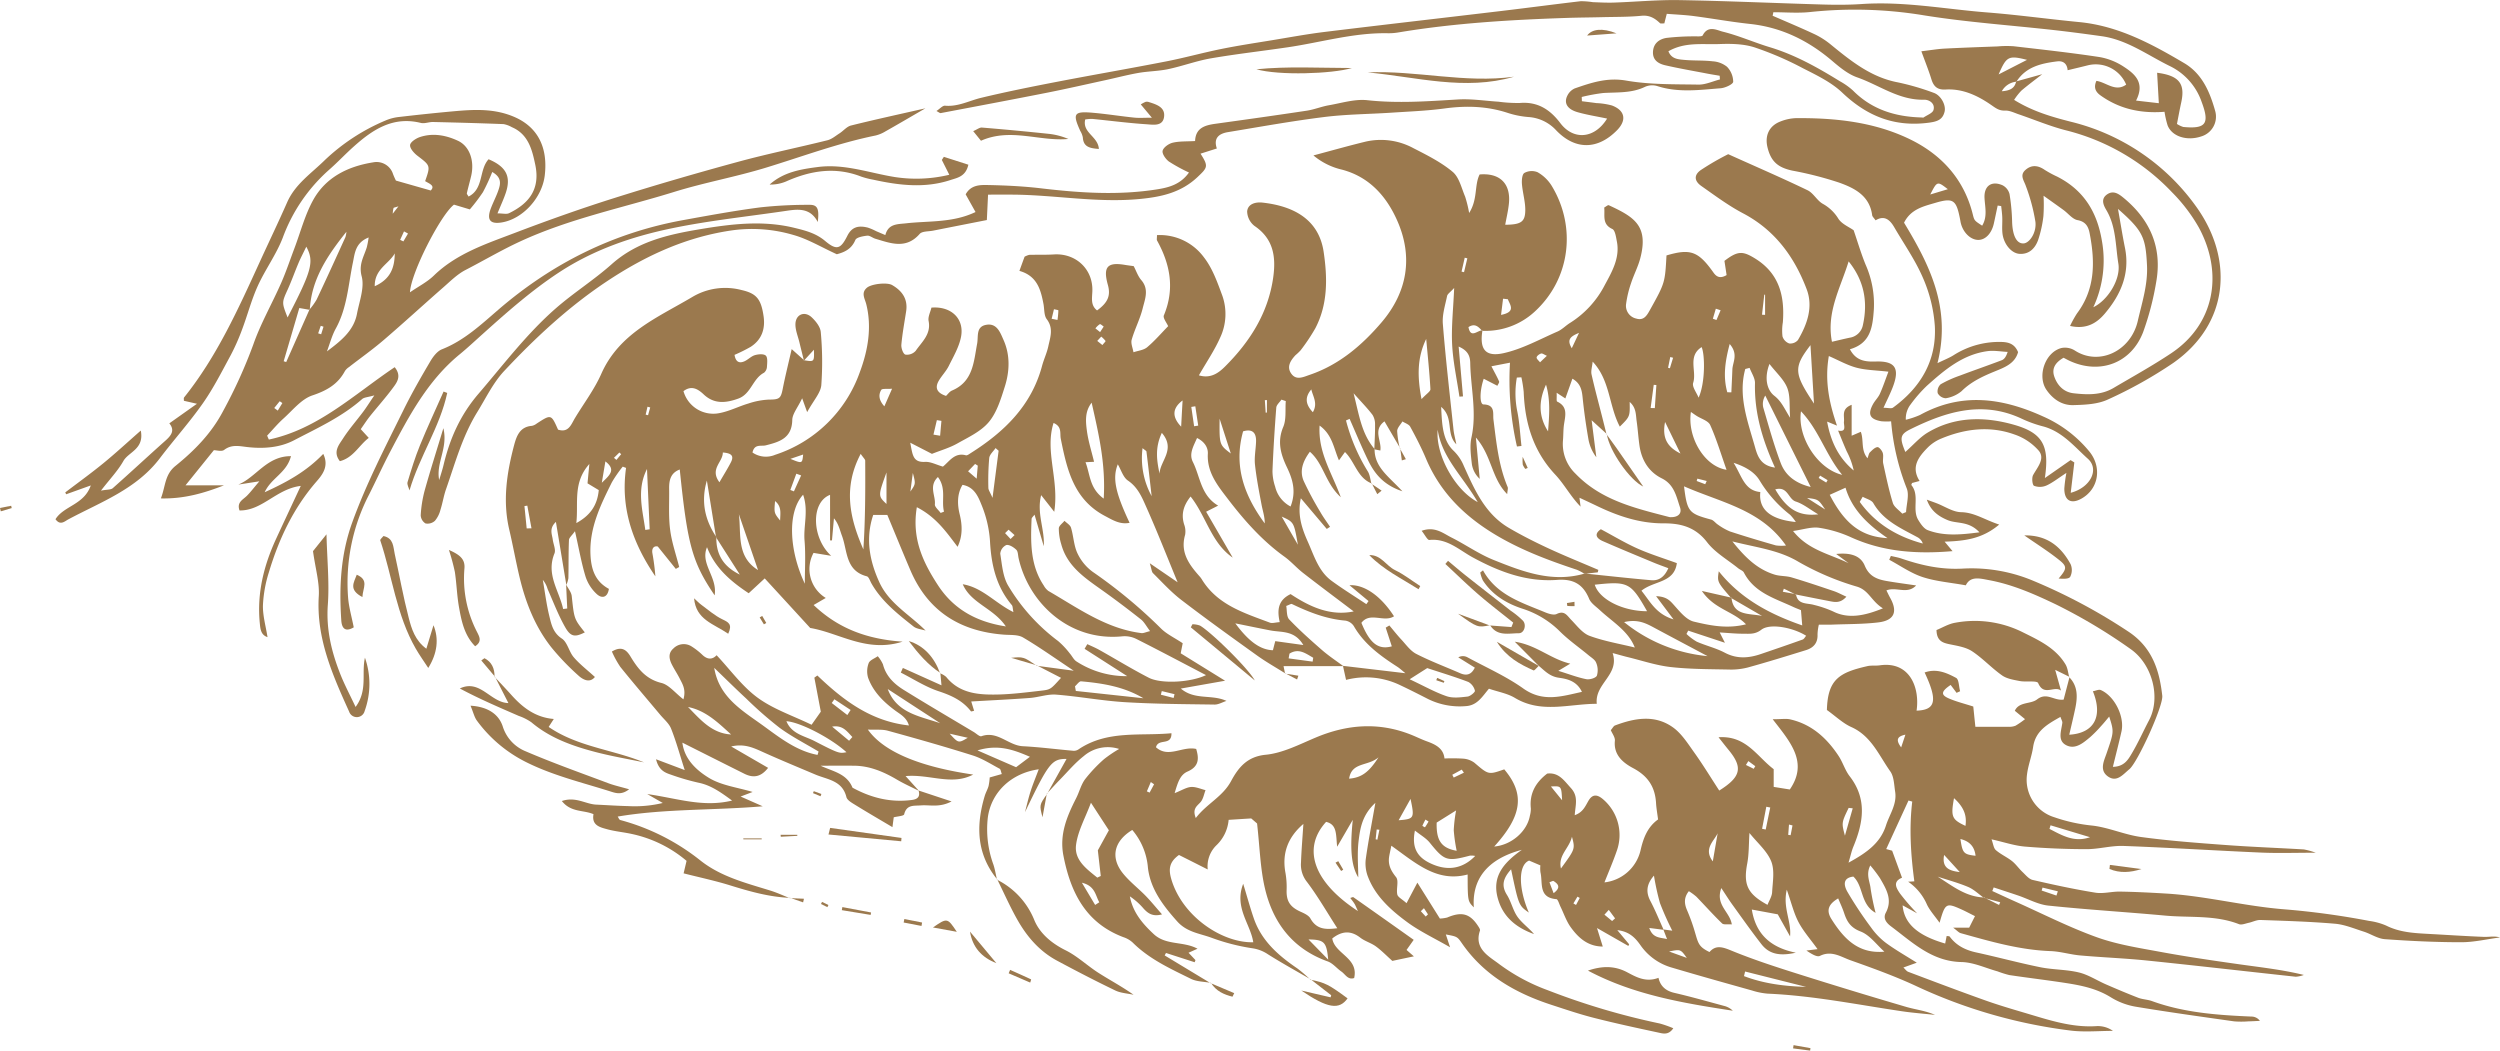 <svg id="Group_813" data-name="Group 813" xmlns="http://www.w3.org/2000/svg" width="844.474" height="354.874" viewBox="0 0 844.474 354.874">
  <path id="Path_1595" data-name="Path 1595" d="M2477.127,585.909c-1.013,6.283.91,9.047,7.165,7.659,6.307-1.4,12.2-4.689,18.208-7.306,1.557-.682,2.8-2.04,4.27-2.94a32.817,32.817,0,0,0,11.642-12.681c2.4-4.462,5.216-9.193,4.135-14.759-.3-1.51-.581-3.805-1.552-4.255-3.553-1.637-2.432-4.551-2.733-7.24.572-.3,1.245-.931,1.562-.783,8.407,3.911,13.529,6.823,10.624,17.891-.75,2.886-2.195,5.587-3.116,8.435a36.42,36.42,0,0,0-1.674,6.973,4.428,4.428,0,0,0,3.443,4.989c2.586.788,3.632-1.153,4.6-2.891,5.1-9.162,5.089-9.174,5.6-18.437,8.087-2.389,10.742-1.437,15.868,5.784,1.09,1.545,2.331,2.075,4.436.851-.226-1.526-.485-3.191-.731-4.8,4.468-3.416,6.14-3.364,10.166-.921,8.33,5.045,10.252,12.742,9.565,21.682a17.113,17.113,0,0,0-.12,4.757,3.713,3.713,0,0,0,2.263,2.378,3.371,3.371,0,0,0,2.96-1.161c3.126-5.317,5.213-11.144,2.944-17.157-4.15-10.951-10.748-19.992-21.5-25.647-4.938-2.6-9.47-5.988-14.053-9.2-2.4-1.676-2.607-3.674-.262-5.371a88.688,88.688,0,0,1,9.31-5.4c9.6,4.323,18.285,8.079,26.809,12.184,1.992.961,3.2,3.517,5.179,4.6a14.263,14.263,0,0,1,5.25,5.055c1.173,1.782,3.58,2.745,5.137,3.857,1.354,3.936,2.5,7.863,4.043,11.631a32.935,32.935,0,0,1,2.774,15.193c-.416,5.866-1.072,11.361-8.082,13.371,2.084,3.936,5.193,4.26,8.755,4.143,6.521-.206,8.141,2.267,5.769,8.532-.828,2.2-1.913,4.309-3.172,7.094,1.5,0,2.633.363,3.206-.052,9.34-6.8,14.764-15.914,14.126-27.583a48.751,48.751,0,0,0-3.987-16.184c-2.574-6.018-6.425-11.5-9.741-17.195-1.457-2.492-3.3-4.11-6.288-2.3-.525-.778-1.084-1.233-1.154-1.747-.875-6.6-5.958-9.146-11.213-11.017a119.023,119.023,0,0,0-15.643-4.009c-4.913-1.031-7.328-3.043-8.5-7.9-.97-3.988.6-7.289,4.381-8.722a15.76,15.76,0,0,1,5.272-1.128c13.258-.094,26.384,1.28,38.424,7.116,10.661,5.169,18.3,13.464,21.265,25.363.531,2.124.531,2.12,3.173,3.848,1.818-3.006.986-6.138.8-9.254-.254-4.142,2.326-6.037,6.079-4.4a4.641,4.641,0,0,1,2.368,2.973,67.059,67.059,0,0,1,.875,9.47c.163,4.586,1.511,7.3,3.842,7.207,1.979-.082,4.459-3.59,4.025-7.3a61.922,61.922,0,0,0-3.212-12.039c-.631-1.888-2.177-3.641-.209-5.432,2.083-1.883,4.313-1.641,6.575-.063a35.938,35.938,0,0,0,4.185,2.26c8.926,4.529,13.476,11.854,15.119,21.682a37.376,37.376,0,0,1-2.9,22.446c4.914-2.354,9.315-9.469,8.459-14.733-.99-6.06-.725-12.459-4.041-18.055-.986-1.669-2.014-3.8.27-5.355,2.081-1.407,3.852-.178,5.438,1.116,9.109,7.451,13.232,16.946,11.093,28.65a95.272,95.272,0,0,1-4.4,16.8c-4.012,10.443-14.5,14.362-24.667,9.758-.711-.321-1.392-.706-2.205-1.121-2.57,1.487-4.146,3.468-3.112,6.412,1.048,2.985,3.206,5.219,6.484,5.587,4.6.518,9.259.71,13.472-1.768,6.543-3.854,13.207-7.538,19.511-11.743,14.662-9.774,17.743-26.908,9.347-42.469a56.086,56.086,0,0,0-9.054-11.9,74.1,74.1,0,0,0-35.827-20.934c-5.413-1.383-10.619-3.592-15.93-5.4-1.509-.509-3.073-1.325-4.579-1.269-1.984.082-3.065-.722-4.626-1.81-4.588-3.2-9.679-5.657-15.527-5.31-2.711.162-4.031-.971-4.791-3.444-.9-2.926-2.052-5.77-3.4-9.474,3.167-.377,5.467-.776,7.773-.9,5.992-.314,12-.516,17.983-.741a34.809,34.809,0,0,1,5.413-.059c9.663,1.123,19.343,2.187,28.962,3.646a21.547,21.547,0,0,1,8.205,3.25c3.767,2.445,7.293,5.423,4.189,11.46,2.832.328,4.871.563,7.687.886-.21-3.824-.393-6.994-.577-10.283,7.444.95,9.509,3.7,8.167,9.92-.538,2.474-1,4.968-1.466,7.371a8.846,8.846,0,0,0,2.13,1.017c7.762.753,8.94-1.212,6.215-8.447a21.1,21.1,0,0,0-10.843-12.168c-7.515-3.693-14.393-8.86-22.983-10.051-5.362-.746-10.729-1.465-16.1-2.065-14.705-1.651-29.51-2.649-44.1-5.012a142.812,142.812,0,0,0-38.234-1.081c-4.091.433-8.262.068-12.4.068-.085.394-.177.792-.263,1.186,4.8,2.094,9.622,4.1,14.356,6.326a26.6,26.6,0,0,1,5.356,3.463c6.827,5.57,13.624,11.052,22.685,12.735a85.381,85.381,0,0,1,12.048,3.526c2.378.823,4.17,4.112,3.654,6.311-.636,2.7-2.389,3.369-5.224,3.751-11.622,1.576-20.966-2.148-29.358-10.14-3.691-3.512-8.606-5.861-13.238-8.218a108.85,108.85,0,0,0-16.484-7.1c-3.688-1.167-7.872-1.236-11.809-1.088-5.679.209-11.61-.762-17.184,2.431,1.012,2.642,3.33,2.722,5.348,2.917,3.18.3,6.421.11,9.6.48a8.5,8.5,0,0,1,4.841,1.845,7.385,7.385,0,0,1,2.093,5.062c-.06.858-2.7,2.072-4.24,2.195-7.143.558-14.316,1.561-21.4-.736a5.994,5.994,0,0,0-4.108.234c-4.521,2.209-9.316,1.817-14.082,2.1a58.991,58.991,0,0,0-7.335,1.346c.018.481.042.961.06,1.437,1.631.211,3.274.406,4.891.633a23.719,23.719,0,0,1,5.276.811c4.415,1.681,5.011,4.964,1.706,8.342-6.458,6.6-14.049,6.79-20.491.12a13.955,13.955,0,0,0-9.421-4.565,30.208,30.208,0,0,1-7.028-1.4c-7.006-2.3-14.053-2.49-21.313-1.5-5.942.809-11.968,1.027-17.959,1.426-7.567.5-15.187.525-22.692,1.465-10.9,1.36-21.71,3.317-32.548,5.109-2.9.481-4.967,1.918-3.733,5.519-2.143.682-3.8,1.208-5.515,1.754,2.735,4.269,2.412,4.659-.968,7.859-5.6,5.306-12.272,6.764-19.687,7.463-14.306,1.346-28.373-1.365-42.562-1.482-2.753-.023-5.5,0-8.554,0-.146,3.153-.256,5.468-.408,8.581-6.1,1.207-12.136,2.387-18.17,3.585-1.548.312-3.676.146-4.518,1.1-4.6,5.254-9.77,3.177-14.964,1.632-.955-.284-1.908-1.142-2.772-1.039-1.419.167-3.612.553-4,1.463-1.365,3.294-4.057,4.206-6.255,4.814-5.229-2.387-9.725-5.118-14.61-6.5a49.3,49.3,0,0,0-20.145-1.658c-15.791,2.152-29.687,8.52-42.926,17.314-12.948,8.609-24.146,19.037-34.663,30.256-3.737,3.988-6.188,9.177-9.1,13.891-5.064,8.227-7.461,17.218-10.559,26.057-.794,2.265-1.152,4.675-1.883,6.964a9.394,9.394,0,0,1-1.865,3.711,3.7,3.7,0,0,1-3.176.9,3.419,3.419,0,0,1-1.627-2.762,41.254,41.254,0,0,1,1.315-8.294c1.873-6.717,3.994-13.361,6.338-21.122,1.636,6.776-2.567,11.713-1.419,17.507.514-1.746,1.109-3.477,1.522-5.247,2.128-8.857,5.64-16.749,11.771-23.9,8.467-9.87,16.312-20.29,26.132-28.87,6.023-5.256,12.869-9.568,18.84-14.881,8.529-7.591,18.826-9.971,29.6-11.784,10.739-1.8,21.39-3.135,32.149-.492,3.688.9,7.244,1.8,10.353,4.417,3.9,3.289,5.265,2.738,7.5-1.719,1.414-2.811,3.455-3.667,6.955-2.781a18.852,18.852,0,0,1,2.742,1.177c.9.389,1.806.771,3.143,1.341,1.026-3.906,4.125-3.641,7.076-3.979,7.688-.87,15.642-.113,23.393-3.81-1.12-2-2.225-3.979-3.333-5.969,1.741-3.163,4.759-3.207,7.437-3.149,5.98.124,11.979.4,17.9,1.1,13.159,1.561,26.294,2.457,39.468.338,4.007-.645,7.807-1.7,10.628-5.667a55.786,55.786,0,0,1-6.756-3.695c-1.092-.8-2.379-2.619-2.148-3.646.278-1.144,2.057-2.4,3.391-2.722,2.283-.546,4.738-.4,7.578-.568.174-4.433,3.305-5.331,6.845-5.828,10.3-1.433,20.608-2.87,30.892-4.429,2.532-.382,4.964-1.4,7.486-1.836,4.314-.745,8.763-2.166,12.978-1.7,10.252,1.121,20.382.356,30.574-.251,4.539-.274,9.142.462,13.716.755a48.782,48.782,0,0,0,7.169.436c6.029-.518,10.232,2.194,13.7,6.785,4.429,5.864,11.545,5.374,15.816-1.517-3.43-.725-6.722-1.238-9.9-2.138-3.551-.994-4.8-3.1-3.508-5.643a5.084,5.084,0,0,1,2.487-2.415c5.6-1.939,10.971-3.761,17.375-2.638,7.97,1.39,16.239,1.217,24.377,1.355,2.411.045,4.844-1.128,7.274-1.744-.027-.412-.055-.828-.079-1.245-1.432-.246-2.873-.469-4.3-.745-4.713-.91-9.446-1.719-14.121-2.8-2.2-.511-4.2-1.667-4.114-4.441.093-2.909,2.088-4.4,4.581-4.8a82.489,82.489,0,0,1,8.937-.523c1.133-.061,3.015.192,3.294-.34,1.789-3.517,4.821-1.723,6.809-1.233,5.387,1.332,10.523,3.629,15.854,5.24,8.529,2.57,16.182,6.881,23.682,11.507a23.038,23.038,0,0,1,4.376,3.1c6.432,6.5,14.412,8.907,23.273,9.129.2.005.459.1.6.007,1.177-.818,3.058-1.468,3.357-2.549.6-2.173-1.416-3.5-3.2-3.458-8.473.216-15.1-4.931-22.575-7.545-3.094-1.081-5.886-3.385-8.45-5.571-8.072-6.872-17.118-11.34-27.781-12.482-6.361-.684-12.671-1.836-19.019-2.663-2.958-.387-5.947-.5-9.072-.753-.334,1.308-.595,2.3-.832,3.247-.7-.028-1.252.115-1.465-.092-1.758-1.679-3.55-2.759-6.255-2.495-4.353.429-8.752.359-13.134.469-4,.106-8,.122-12,.253-19.026.631-38.017,1.758-56.821,4.879a19.327,19.327,0,0,1-3.6.3c-11.525-.249-22.552,3.052-33.8,4.722-8.68,1.285-17.412,2.265-26.054,3.753-4.882.844-9.588,2.612-14.437,3.644-3.306.7-6.75.7-10.093,1.285-3.7.652-7.337,1.615-11,2.413-6.64,1.446-13.257,2.959-19.924,4.283-11.939,2.361-23.9,4.609-35.851,6.872-.279.052-.638-.3-1.435-.708,1.131-.724,2.083-1.871,2.919-1.791,4.4.4,8.154-1.7,12.2-2.668,8.37-2.007,16.816-3.709,25.271-5.343,12.378-2.391,24.8-4.527,37.166-6.942,6.28-1.224,12.455-2.952,18.714-4.22,5.672-1.149,11.4-2.007,17.122-2.952,5.92-.973,11.833-2.07,17.784-2.8,19.869-2.429,39.757-4.7,59.634-7.071,8.945-1.064,17.872-2.256,26.817-3.3a27.143,27.143,0,0,1,4.075.321c2.393.094,4.8.227,7.192.143,7.378-.251,14.768-.966,22.136-.834,16.162.286,32.329,1.027,48.492,1.493,4.332.125,8.677.129,12.995-.164,14.279-.98,28.3,1.728,42.418,2.837,10.376.813,20.693,2.255,31.05,3.254,13.164,1.261,24.439,7.333,35.5,13.87,6.059,3.576,8.663,9.727,10.463,16.168a6.971,6.971,0,0,1-4.708,8.588c-4.853,1.641-9.932.019-11.38-3.772a31.988,31.988,0,0,1-1.03-4.549c-8.012.624-15.219-.949-21.628-5.538-1.6-1.144-2.411-2.6-1.378-4.9,3.335.462,6.417,3.878,10.056,1.257a11.139,11.139,0,0,0-12.858-6.539c-2.3.584-4.611,1.123-6.917,1.681-.174-2.2-1.47-3.254-3.56-2.987-5.347.673-10.535,1.805-13.736,6.862a6.263,6.263,0,0,0-4.94,3.224c2.936-.2,4.368-1.1,4.854-3.32q4.4-1.22,8.806-2.441c-2.36,1.841-4.767,3.618-7.049,5.552a20.956,20.956,0,0,0-2.454,3.125c6.106,3.81,12.582,5.709,19.1,7.369a73.417,73.417,0,0,1,42.443,28.744c12.6,17.546,11.261,39.435-7.85,52.794a147.993,147.993,0,0,1-21.975,12.288c-3.452,1.625-7.756,1.807-11.695,1.913-3.768.106-6.846-1.922-9.066-5.111-3.252-4.663-.518-12.749,5.05-14.187a6.258,6.258,0,0,1,4.458.823c8.222,5.357,18.972.242,21.313-9.964,1.431-6.243,3.44-12.308,3.107-18.878-.469-9.4-1.378-11.549-9.8-18.972.866,4.844,1.523,9.022,2.359,13.162,1.744,8.632-1.4,15.816-6.779,22.179-2.756,3.273-6.293,5.446-11.766,4.2a36.842,36.842,0,0,1,2.339-4.223c6.214-8.264,6.128-17.518,4.287-27.016-.412-2.162-1.238-3.974-4.08-4.5-1.719-.316-3.122-2.213-4.7-3.374-1.869-1.369-3.776-2.708-6.8-4.872a55.982,55.982,0,0,1-.05,6.909,39.284,39.284,0,0,1-1.8,8.093c-1,2.745-2.995,4.851-6.29,4.633-2.729-.185-5.322-3.313-5.739-6.874-.207-1.782,0-3.606-.068-5.406-.042-1.285-.229-2.57-.361-3.85-.394-.063-.781-.122-1.186-.183-.431,2-.839,4.011-1.282,6.013-.742,3.414-2.874,5.636-5.33,5.594s-4.877-2.289-5.757-5.35c-.169-.574-.241-1.172-.361-1.761-1.254-6.419-2.271-7.2-8.341-5.406-3.962,1.175-8.253,2.091-10.557,6.7,8.541,14.135,16.023,28.708,11.288,47.448,2.422-1.175,3.948-1.758,5.317-2.607a28.647,28.647,0,0,1,16.547-4.551c2.427.1,4.275.816,5.363,3.43-1.052,3.9-4.638,5.189-7.861,6.508-4.116,1.688-8,3.481-11.242,6.693a11.107,11.107,0,0,1-5.333,2.382,3.307,3.307,0,0,1-2.712-1.725,3.257,3.257,0,0,1,1.007-3.006,39.087,39.087,0,0,1,6.535-2.94c4.675-1.768,9.415-3.395,14.084-5.172.824-.314,1.466-1.116,2-2.816-2.264-.1-4.583-.551-6.79-.256-8.364,1.121-14.513,6.335-20.486,11.694a46.971,46.971,0,0,0-5.509,6.316,7.8,7.8,0,0,0-1.611,5.17,28.234,28.234,0,0,0,4.83-1.639c13.971-7.69,27.659-5.784,41.548.525a42.129,42.129,0,0,1,15.575,11.788c4.311,5.233,3.307,12.569-2.542,15.914-3.556,2.035-5.886.741-5.87-3.355a47.63,47.63,0,0,1,.7-5.28c-2.879,1.862-4.694,3.341-6.755,4.263a5.546,5.546,0,0,1-4.171.092c-.585-.274-.831-2.677-.321-3.623,1.445-2.64,4.092-5.469,1.957-8.175a18.983,18.983,0,0,0-8.265-5.545c-8.278-2.971-16.594-1.967-24.623,1.348a14.022,14.022,0,0,0-4.519,2.928c-3.158,3.184-5.944,6.633-2.894,11.434l-2.55.685c-.111.335-.29.619-.221.7,2.895,3.534.139,8.188,2.331,11.793.807,1.329,1.882,2.928,3.2,3.432,5.315,2.016,10.773,1.618,17.459.732-3.626-3.908-7.6-2.823-10.7-4.105-3.179-1.315-5.744-3.156-7.071-6.923,1.1.408,2.225.8,3.344,1.226,2.737,1.053,5.456,2.942,8.219,3,4.518.091,7.813,2.521,12.88,4.185-5.782,4.886-11.731,5.536-18.432,5.777,1.147,1.374,1.806,2.161,2.675,3.2-11.971,1.027-23.32.279-34.211-4.644a41.005,41.005,0,0,0-10.883-3.25c-2.588-.375-5.366.615-8.78,1.088,5.125,6.5,12.471,7.779,18.765,10.879q-2.106-1.561-4.2-3.116c4.126-.427,8.083.164,9.654,3.948,1.51,3.631,4.147,4.607,7.366,5.177,3.143.553,6.319.959,9.993,1.51-3.027,3.167-6.663.314-10.038,1.676.473.938.829,1.731,1.251,2.481,2.647,4.731,1.423,7.676-4,8.323-5.136.615-10.346.542-15.524.748-1.383.054-2.776.007-4.553.007a16.669,16.669,0,0,0-.447,3.306c.139,2.912-1.394,4.534-3.929,5.315-6.49,2.009-12.983,4.019-19.522,5.826a22.651,22.651,0,0,1-6.494.722c-6.569-.136-13.177-.11-19.694-.849-4.9-.558-9.67-2.185-14.5-3.355-1.513-.37-3.008-.811-5.073-1.364,2.43,7.4-6.121,10.262-5.356,17.14-9.5.024-18.743,3.372-27.685-2.009-2.516-1.508-5.625-2.021-8.738-3.092-2.221,2.572-3.878,5.65-7.806,5.885a24.141,24.141,0,0,1-12.777-2.406c-3.209-1.639-6.423-3.275-9.685-4.806a26.669,26.669,0,0,0-18-1.65c-.4-1.808-.724-3.273-1.049-4.743,6.79.8,13.586,1.608,21.1,2.492-1.2-.973-1.9-1.632-2.675-2.14-5.75-3.711-11.236-7.657-14.763-13.791a4.2,4.2,0,0,0-2.831-1.836c-6.472-.546-12.344-2.865-18.1-5.625-.248-.117-.716.237-1.892.666.288,1.437.056,3.547,1,4.546,3.494,3.674,7.309,7.059,11.141,10.4,2.254,1.953,4.767,3.606,7.163,5.394H2409.95c.091.469.307,1.505.517,2.544l.092-.084c-3.177-2-6.467-3.848-9.514-6.033-8.608-6.168-17.218-12.353-25.62-18.789-3.473-2.661-6.457-5.963-9.579-9.054-.458-.453-.468-1.36-1.086-3.346,3.728,2.553,6.461,4.414,9.41,6.433-3.591-8.691-6.851-17.024-10.486-25.187-1.493-3.35-2.873-6.851-6.293-9.167-1.637-1.107-2.316-3.62-3.433-5.5-1.847,4.623-.867,9.46,3.983,19.764-3.214.657-5.691-.924-8.383-2.347-10.53-5.566-12.782-15.72-14.86-26.029-.37-1.817.5-4.115-2.441-5.355-3.041,9.573,1.947,19.122.228,30.005-1.971-2.513-3-3.819-4.416-5.624-1.586,6.161,1.262,11.528.879,17.242-1.023-3.482-2.031-6.964-3.119-10.656-.393.572-.973,1.008-.994,1.467-.33,7.817-.494,15.617,4.139,22.515a5.591,5.591,0,0,0,1.54,1.8c10.008,5.772,19.492,12.742,31.421,14.233.7.087,1.441-.316,2.926-.671-1.25-1.634-1.956-3.06-3.086-3.955-4.227-3.341-8.533-6.6-12.924-9.728-5.888-4.2-12.015-8.145-14.021-15.757a17.9,17.9,0,0,1-.793-5.3c.042-.865,1.248-1.681,1.915-2.518.765.771,1.932,1.411,2.2,2.328.863,2.834.933,5.978,2.158,8.607a16.323,16.323,0,0,0,5.16,6.292,168.912,168.912,0,0,1,23.079,19.141c1.906,1.9,4.507,3.1,7.332,4.982-.1.5-.312,1.583-.677,3.4,4.923,3.043,10.093,6.236,14.993,9.268-4.794.849-9.631,1.7-14.951,2.647,4.729,4.009,10.407,1.85,15.419,4.168-1.348.432-2.7,1.257-4.041,1.238-10.109-.15-20.245-.2-30.331-.816-7.743-.476-15.421-1.937-23.162-2.544-2.907-.223-5.895.9-8.87,1.125-6.5.488-13.024.792-19.812,1.189.313,1.008.634,2.07.971,3.144-.4.073-.979.309-1.075.176-2.808-3.653-6.63-5.367-10.956-6.8-4.449-1.475-8.5-4.133-12.728-6.276.23-.523.464-1.048.691-1.571,4.066,1.831,8.125,3.655,13.047,5.871-.18-1.993-.28-3.069-.37-4.145l-.107.091a6.836,6.836,0,0,1,2.051,1.2c4.532,5.62,10.892,6.089,17.292,5.964,4.942-.1,9.882-.74,14.795-1.3,3.255-.368,3.241-.5,6.717-4.33-2.8-1.447-5.449-2.811-8.1-4.183l-.09.1c3.731.5,7.462,1,12.492,1.669-6.333-4.208-11.587-7.967-17.131-11.23-1.722-1.013-4.235-.788-6.4-.947-14.792-1.1-25.685-7.836-31.642-21.738-2.594-6.061-5.079-12.163-7.8-18.7h-4.767c-2.651,7.9-1.278,15.385,2.042,22.669,3.286,7.228,10.156,10.895,15.656,16.393-1.382-.446-3.032-.549-4.087-1.39-5.335-4.225-10.72-8.438-14.187-14.5-.5-.867-.9-2.272-1.612-2.455-7.244-1.885-6.476-8.595-8.367-13.661-.733-1.965-1.125-4.058-2.71-5.922q-.337,3.731-.668,7.46l-.642-.007V641.426c-6.64,2.577-6.135,14.709.382,20.6-2.02-.328-4.044-.666-5.967-.985a11.429,11.429,0,0,0,4.133,15.221c-1.45.839-2.667,1.549-4.106,2.384,8.225,7.833,17.85,11.535,30.059,12.374-12.14,3.847-21.331-2.954-31.208-4.623-4.862-5.3-9.84-10.733-15.364-16.74-1.99,1.843-3.739,3.468-5.416,5.01-5.793-3.845-11.314-8.354-14.076-15.554-2.387,5.66,3.575,10.016,2.578,16.266-7.619-11.239-9.181-17.094-11.783-42.508-3.147,1.158-3.633,3.708-3.586,6.55.073,4.591-.248,9.223.328,13.746.53,4.274,2,8.428,3.062,12.635-.381.211-.765.427-1.141.642-1.881-2.338-3.764-4.673-6.077-7.552-.956-.281-2.109.232-1.853,2.159a74.906,74.906,0,0,1,1.026,7.915c-7.547-11.047-11.853-22.967-9.9-36.635-.378-.143-.745-.288-1.122-.431a42.682,42.682,0,0,0-3.671,5.294c-3.834,7.7-7.638,15.448-7.23,24.409.219,4.752,1.455,9.026,6.221,11.589-.41,2.771-2.186,3.467-4.07,1.779a13.8,13.8,0,0,1-3.814-5.93c-1.413-4.654-2.244-9.493-3.569-15.333-1.053,1.484-2,2.213-2.032,2.982-.184,4.29-.1,8.588-.193,12.881a8.512,8.512,0,0,1-.7,2.284c-1.138-6.889-2.271-13.774-3.516-21.286-2.392,2.255-1.288,4.2-1.062,6.007.2,1.564,1.086,3.381.576,4.64-2.928,7.135,1.606,12.6,2.922,18.777.466-.056.928-.115,1.388-.173q-.189-4.055-.384-8.11c.657,1.311,1.759,2.57,1.907,3.934.828,7.641.745,7.652,4.414,12.241-3.212,1.632-4.708,1.589-6.558-1.615-2.369-4.136-4.072-8.654-6.009-13.035a8.284,8.284,0,0,0-1.619-3.077c.715,4.082,1.215,8.216,2.2,12.234.688,2.8,1.247,5.624,4.231,7.587,1.893,1.247,2.394,4.426,4.017,6.311,2.015,2.356,4.537,4.274,7.148,6.663-1.694,2.091-3.935,1.025-5.6-.511a82.685,82.685,0,0,1-9.112-9.5c-5.426-6.874-8.6-14.9-10.652-23.345-1.312-5.451-2.292-10.977-3.571-16.432-2.267-9.678-.846-19.124,1.638-28.5.844-3.148,1.961-6.234,6.028-6.541a3.869,3.869,0,0,0,1.593-.767c4.905-3.182,4.9-3.191,7.226,2.047,3.583,1.149,4.4-1.728,5.715-3.908,2.985-4.952,6.543-9.648,8.869-14.89,6.077-13.774,18.981-19.024,30.7-25.968a21.681,21.681,0,0,1,16.7-2.389c5.032,1.146,6.593,3.022,7.439,8.813.634,4.3-.6,7.952-4.364,10.379a53.667,53.667,0,0,1-5.448,2.708c.343,2.087,1.332,3.017,3.252,2.211,1.278-.532,2.311-1.721,3.607-2.11,1.164-.352,3.008-.5,3.7.15s.479,2.438.4,3.7a2.844,2.844,0,0,1-.988,2.082c-3.843,1.981-4.356,7.153-8.669,8.724-4.235,1.545-8.193,1.934-11.731-1.414-2.065-1.958-4.178-3.064-6.815-1.088a10.466,10.466,0,0,0,12.3,7.385c3.3-.642,6.39-2.255,9.64-3.214a25.515,25.515,0,0,1,6.842-1.315c3.557-.021,4.093-.312,4.734-3.575.819-4.2,1.867-8.365,3.036-13.486,1.974,1.773,3.091,2.778,4.223,3.772,3.411.548,3.411.548,3.291-3.561-1.138,1.238-2.257,2.459-3.378,3.681-.5-2.042-1.022-4.084-1.512-6.129-.5-2.089-1.419-4.2-1.354-6.269.1-3.252,3.141-4.457,5.5-2.218,1.393,1.313,2.926,3.236,3.055,4.987a109.288,109.288,0,0,1,.183,17.919c-.243,2.638-2.579,5.088-4.78,9.106-.495-1.358-.875-2.427-1.687-4.677-1.523,3.2-3.3,5.256-3.343,7.343-.12,6.171-4.348,7.392-8.951,8.56-1.562.394-3.826-.614-4.483,2.419a7.977,7.977,0,0,0,7.641.774,45.163,45.163,0,0,0,28.616-27.928c2.7-7.221,4.152-15.08,2.16-22.985-.476-1.878-1.828-3.766.229-5.519,1.524-1.306,6.787-1.906,8.517-.905,3.4,1.965,5.372,4.734,4.734,8.879-.581,3.758-1.28,7.505-1.616,11.282-.1,1.123.6,3.1,1.355,3.329a3.948,3.948,0,0,0,3.493-1.278c2.07-3.027,5.258-5.6,4.36-10.074-.275-1.4.612-3.045.953-4.516,6.662-.56,11.213,3.758,9.986,9.932-.672,3.406-2.559,6.609-4.135,9.786-.878,1.77-2.35,3.243-3.357,4.968-1.47,2.507-.525,4.159,2.436,5.137.6-.56,1.2-1.468,2.021-1.815,7.14-3,7.331-9.7,8.489-15.837.462-2.457-.475-5.716,3.051-6.359,3.633-.666,4.753,2.629,5.833,5.043,2.317,5.151,2.116,10.646.443,15.891-1.322,4.157-2.681,8.68-5.385,11.908-2.663,3.184-6.921,5.141-10.691,7.268-2.579,1.454-5.5,2.276-8.518,3.477-1.877-.966-4.034-2.072-7.331-3.77.807,4.117.849,6.705,5.024,6.478,1.854-.1,3.767.964,6.011,1.6,2.161-1.719,3.949-4.882,7.754-3.822.438.121,1.1-.4,1.606-.722,11.308-7.137,20.509-15.983,24.12-29.443.6-2.258,1.649-4.412,2.129-6.691.65-3.022,1.812-6.037-.528-9.115-.967-1.278-.783-3.43-1.12-5.184-.922-4.839-2.171-9.458-8.119-11.137q1.044-2.894,1.744-4.79a6.64,6.64,0,0,1,1.58-.633c2.784-.066,5.584.03,8.352-.141,7.381-.448,13.2,4.971,12.965,12.365-.075,2.394-.666,4.781,1.586,6.555,3.67-2.652,4.661-5.015,3.651-8.625-1.681-6.035-.21-7.772,5.715-6.769.984.167,1.973.281,3.014.431.842,1.587,1.419,3.395,2.558,4.715,2.7,3.12,1.243,6.426.487,9.5-.89,3.622-2.687,7.02-3.724,10.621-.362,1.259.369,2.828.595,4.257,1.561-.539,3.444-.7,4.626-1.7,2.571-2.162,4.781-4.747,7.092-7.111-.5-1.161-1.812-2.76-1.451-3.646,3.723-8.9,2.186-17.2-2.3-25.293-.164-.3-.023-.776-.023-1.824a18.519,18.519,0,0,1,15.917,7.58c2.854,3.688,4.511,8.422,6.164,12.89a18.657,18.657,0,0,1-.725,14.121c-1.913,4.332-4.631,8.3-7.192,12.773,3.994,1.214,6.722-.874,8.816-2.961,8.369-8.346,14.547-17.99,16.273-30.016.989-6.968.161-13.1-6.3-17.479a6.4,6.4,0,0,1-2.492-4.914c.231-2.6,2.935-3.228,5.16-2.98,9.47,1.05,18.933,4.959,20.676,16.616,1.3,8.776,1.485,17.652-2.821,25.869a65.422,65.422,0,0,1-4.945,7.4,17.857,17.857,0,0,1-1.736,1.653c-1.73,1.857-3.126,4.026-1.327,6.377,1.673,2.2,4.038.976,6.094.277,9.977-3.388,17.721-10.006,24.371-17.816,8.657-10.194,10.646-21.989,5.236-34.253-3.617-8.208-9.421-14.824-18.722-17.263a22.949,22.949,0,0,1-9.595-4.792c6.174-1.646,11.809-3.242,17.494-4.628a23.081,23.081,0,0,1,16.3,2.192c4.6,2.349,9.325,4.715,13.232,7.981,2.205,1.841,2.979,5.465,4.211,8.365a41.207,41.207,0,0,1,1.359,5.535c2.971-4.675,1.708-9.357,3.543-13.015,6.942-.588,10.629,3.2,9.873,10.009-.256,2.321-.8,4.6-1.231,6.982,5.3-.052,6.735-.933,6.779-4.879.026-2.959-.895-5.913-1.132-8.886-.1-1.276.062-3.3.832-3.744a5.218,5.218,0,0,1,4.427-.251,13.329,13.329,0,0,1,4.694,4.45c8.455,13.737,6.611,31.494-5.746,42.752a24.47,24.47,0,0,1-17.662,6.377c-1.206-1.3-2.383-2.684-4.607-1.25C2473.155,588.867,2475.59,585.672,2477.127,585.909Zm-258.784,69.777c-.092,5.7,2.205,9.882,7.942,12.684-3.114-4.884-5.581-8.745-8.045-12.6-1.021-6.314-2.032-12.625-3.087-19.162C2213.085,643.647,2214.463,649.874,2218.343,655.686Zm364.6,19.394c-1.336-.649-2.668-1.306-4-1.953-.114.345-.239.689-.353,1.036,1.483.272,2.964.551,4.448.823.558,3.62,3.781,2.938,6.064,3.622a36.568,36.568,0,0,1,6.473,2.206c5.059,2.572,10.568,1.526,16.837-1.05-3.916-2.389-4.694-6.042-8.705-7.305a90.9,90.9,0,0,1-19.727-8.356c-6.747-4.058-14.039-4.813-22.42-6.942,4.419,5.587,8.559,9.455,14.273,11.214,1.835.565,3.9.4,5.739.949,4.762,1.414,9.475,3.008,14.183,4.6,1.371.46,2.644,1.163,4.311,1.911-2.119,2.4-4.1,1.8-6.007,1.44C2590.354,676.564,2586.656,675.813,2582.948,675.08Zm13.94-57.035-3.328-1.353c1.308,7.113,4.037,12.372,8.988,16.52a25.15,25.15,0,0,0-2.33-6.408c-1.04-2.333-1.971-4.712-2.95-7.076,3.075.6,1.831-1.761,1.984-3.015.227-1.9-1-4.3,2.6-5.7v10.449c1.413-.6,2.249-.966,3.095-1.329,1.081,2.952-.06,6.175,2.258,8.94.375-.968.45-1.643.831-2.007.745-.722,1.62-1.653,2.521-1.756.549-.059,1.566,1.172,1.808,2,.325,1.1-.1,2.412.152,3.554.976,4.457,1.9,8.94,3.243,13.289.434,1.407,2.087,2.439,3.19,3.641.428-.176.856-.357,1.283-.537.131-2.7,1.134-5.756.216-8.03a79.467,79.467,0,0,1-5.268-22.629,21.8,21.8,0,0,1-3.287-.021c-3.9-.673-4.713-2.34-2.824-5.782.667-1.219,1.747-2.232,2.314-3.489,1.022-2.253,1.8-4.614,2.886-7.479-4.219-.486-7.61-.507-10.785-1.35-3.113-.828-6.007-2.492-9.34-3.934C2592.657,603.15,2594.353,610.645,2596.889,618.045Zm-77.757,2.827c-1.623-1.47-3.239-2.937-5.115-4.647q.79,6.26,1.589,12.5a14.137,14.137,0,0,1-2.656-6.011c-.829-4.731-1.508-9.5-1.988-14.278-.256-2.537-.77-4.717-3.437-6.241-.8,2.253-1.586,4.445-2.382,6.675-.889-.588-1.61-1.055-2.94-1.922.083,1.578-.139,2.83.178,2.984,3.668,1.74,2.762,4.7,2.317,7.648-.266,1.775-.2,3.594-.353,5.388a13.885,13.885,0,0,0,4.256,11.34c8.691,9.031,20.237,11.65,31.668,14.627a2.508,2.508,0,0,0,.6.036c2.24.012,3.737-1.151,3.009-3.306-1.25-3.686-1.936-7.7-6.151-9.8-4.386-2.166-6.8-6.1-7.527-10.946-.406-2.762-.567-5.564-.966-8.328-.314-2.157-.091-4.576-2.365-6.541.1,4.935.1,4.935-3.33,8.335-3.732-7.029-3.219-15.608-9.171-21.952-.176,1.768-.643,3.128-.376,4.323,1.088,4.865,2.4,9.674,3.625,14.5.48,1.9.95,3.793,1.422,5.69Zm42.132,55.3c.6,6.29,6.162,5.223,10.331,6.173q-5.222-3.028-10.445-6.065c-4.727-5.449-4.727-5.449-4.187-9.029,7.365,9.2,17,14.4,28.19,18.287-.179-2.159-.3-3.678-.426-5.155-1.029-.425-1.778-.7-2.5-1.034-6.246-2.937-13.235-4.8-16.778-11.673-.321-.629-1.276-.924-1.9-1.426-3.574-2.891-7.812-5.277-10.535-8.82-3.936-5.116-8.871-6.391-14.687-6.37-8.012.037-15.368-2.441-22.469-5.852-1.9-.912-3.82-1.8-5.948-2.8.164,1.322.264,2.159.375,3-3.314-3.353-5.468-7.51-8.538-10.792-7.451-7.941-10.263-17.42-10.675-27.942a42.8,42.8,0,0,0-.779-4.947l-1.533.089a30.431,30.431,0,0,0,.127,11.312c.792,3.861.975,7.854,1.43,11.788-.508.063-1.013.126-1.521.188a100.873,100.873,0,0,1-2.358-28.315c-2.275.441-3.937.759-6.267,1.214,1.078,2.1,1.927,3.568,2.59,5.118.146.342-.36.964-.577,1.474-1.607-.83-3.087-1.589-4.613-2.377-1.408,4.115-1.408,8.644-.09,8.672,4.089.094,3.122,3.128,3.372,5.111.981,7.742,1.73,15.5,4.8,22.8.188.445-.049,1.072-.16,2.382-5.338-5.341-5.142-12.918-10.573-19.11.518,5.542.912,9.753,1.3,13.969a8.56,8.56,0,0,1-2.666-5.059c-.328-2.966-.75-6.107-.122-8.956,1.855-8.452-.267-16.738-.417-25.091-.042-2.286-.71-4.218-3.915-5.592.527,6.037,1,11.434,1.469,16.834-.4.031-.806.056-1.209.082-.86-5.866-2.156-11.713-2.459-17.609-.305-5.976.389-12,.686-19.106-1.268,1.407-2.229,1.981-2.393,2.727-.647,3.114-1.686,6.33-1.433,9.413.953,11.913,2.34,23.787,3.595,35.672.146,1.435.544,2.851.965,5.008-3.654-3.671-.719-8.881-5.13-12.646.289,6.084.49,11.282,4.19,14.817a15.04,15.04,0,0,1,3.481,5.165c3.617,8.028,7.174,16.2,15.252,20.92,4.315,2.525,8.793,4.783,13.325,6.888,5.554,2.572,11.228,4.855,16.842,7.268-.058.277-.124.556-.182.83-1.5.171-3,.333-4.5.5a16.122,16.122,0,0,0-2.557-1.365c-9.132-3.032-18.083-6.349-26.48-11.219-10.93-6.342-19.545-14.545-24.5-26.345-1.557-3.685-3.4-7.249-5.321-10.763-.454-.821-1.735-1.2-2.634-1.779-.621,1.081-1.75,2.143-1.772,3.236a31.073,31.073,0,0,0,.913,5.88l.1-.082c-1.726-2.952-3.455-5.9-5.3-9.062-4.053,2.973-.842,6.71-1.405,9.847-.878-.173-1.461-.288-2.021-.41.092-2.764.278-5.533.239-8.3a5.951,5.951,0,0,0-.852-3.324c-1.681-2.218-3.645-4.208-6.4-7.3,1.864,7.312,2.689,13.7,7.1,18.84-.083,6.173,4.891,9.352,9.388,14.271-6.5-2.18-9.471-6.07-11.662-10.612s-4.121-9.232-6.168-13.854l-1.219.532a62.406,62.406,0,0,0,7.34,17.178c.757,1.193.856,2.8,1.259,4.215l.1-.108c-4.866-1.862-5.674-7.329-9.047-10.616-.681.952-1.206,1.676-2.029,2.818-1.795-4.077-2.189-8.618-6.542-11.753-.564,9.062,4.1,15.851,7.165,24.2-5.262-4.748-5.746-11.256-10.449-15.359-2.5,3.4-3.517,6.6-2.061,9.931a109.88,109.88,0,0,0,5.605,10.452c.975,1.719,2.171,3.32,3.271,4.979-.373.237-.743.474-1.109.713-2.775-3.282-5.549-6.562-8.753-10.353-1.283,5.669.451,10.431,2.408,14.8,2.07,4.626,3.579,9.861,7.971,13.078,3.8,2.781,7.817,5.261,11.742,7.878.248-.345.494-.689.744-1.036-2.022-1.678-4.05-3.359-6.446-5.355,5.139-.286,10.73,3.791,15.046,10.494-3.369,2.209-8.077-1.606-11.012,2.211,2.826,6.942,5.712,9.2,10.271,7.943-.682-2.108-1.377-4.213-2.061-6.316.413-.246.825-.495,1.231-.741,1.343,1.592,2.621,3.235,4.04,4.754,1.594,1.714,3.054,3.833,5.05,4.856,4.789,2.457,9.859,4.354,14.8,6.513,2.2.966,3.824.521,4.981-1.871-1.9-1.182-3.745-2.331-5.591-3.477a3.221,3.221,0,0,1,3.139,0c6.328,3.435,13,6.377,18.824,10.517,6.676,4.74,12.908,2.652,19.805,1.142-1.751-3.718-5.07-4.394-7.772-4.769-3.117-.433-4.767-2.332-6.813-4.037l.091.108c-2.478-2.5-4.959-4.992-8.187-8.246,7.4,1.125,12.064,5.845,18.747,7.408-1.622.975-2.358,1.419-4.038,2.431,3.8,1.175,6.57,2.256,9.45,2.821,1.132.22,3.207-.387,3.578-1.2a6.364,6.364,0,0,0-.249-4.36c-.371-1-1.593-1.73-2.51-2.483-3.219-2.672-6.688-5.076-9.658-8.009a31.3,31.3,0,0,0-12.648-7.735c-5.42-1.758-10.215-4.637-13.443-9.559a10.9,10.9,0,0,1-.889-2.685c.312-.244.616-.49.927-.731,4.623,8.386,13.045,10.867,20.92,14.146,1.229.514,2.968,1.079,3.971.591,2.662-1.294,3.507.556,4.9,1.972,1.932,1.974,3.8,4.523,6.208,5.411,4.906,1.812,10.158,2.68,15.273,3.943-2.2-5.634-7.551-8.654-11.837-12.658-1.288-1.2-2.963-2.3-3.589-3.8-2.065-4.97-5.362-6.783-10.809-6.386-10.282.757-19.549-2.729-28.523-7.608-4.541-2.473-8.659-6.511-14.635-5.875-.649.068-1.515-1.756-2.61-3.1,4.474-1.587,7.217.83,10.075,2.267,4.806,2.415,9.277,5.592,14.24,7.582,9.825,3.943,19.82,7.812,30.786,4.581,7.478.769,14.946,1.606,22.437,2.262,2.6.232,4.483-1.095,5.794-4.054-1.85-.7-3.473-1.271-5.048-1.932-5.714-2.38-11.434-4.734-17.093-7.219-2.481-1.09-2.783-2.572-.65-4.019,4.314,2.3,8.225,4.67,12.368,6.515,4.293,1.906,8.811,3.3,13.3,4.938-.883,6.759-7.778,5.894-11.958,9.319,2.957,3.6,4.78,7.8,10.843,9.692-2.268-3.015-3.774-5.022-5.9-7.849,3.556.136,4.69,1.5,6.063,3.031,1.946,2.176,4.161,4.968,6.709,5.571,5.472,1.3,11.2,2.516,17.6.9-4.306-4.455-10.758-5.111-14.905-11.27C2555.41,674.836,2558.345,675.5,2561.264,676.175Zm-127.621,4.635c-5.75-4.365-11.462-8.614-17.071-12.979-2.207-1.711-4.058-3.885-6.314-5.509-7.573-5.437-13.673-12.36-19.236-19.657-3.3-4.323-6.984-8.839-6.646-15.075.121-2.077-1.075-4.108-3.647-5.357-1.224,2.816-2.8,5.341-1.4,8.11,2.5,4.956,2.635,11.275,8.528,14.735-1.261.638-2.331,1.184-4.053,2.058,3.133,5.388,6.053,10.45,8.984,15.507-7.275-4.987-8.961-14-14.236-20.644-2.532,3.2-3.183,6.082-2.2,9.367a6.764,6.764,0,0,1,.354,3.561c-1.758,6.021,1.432,10.184,5.05,14.234a7.6,7.6,0,0,1,.692.987c5.288,8.5,14.264,11.214,22.873,14.451.816.312,1.9-.075,3.338-.171-.887-3.964-.668-7.388,3.678-9.465C2418.793,679.234,2425.693,682.458,2433.643,680.81Zm-117.5,5.064c-4.2-6.215-11.752-7.746-14.553-14.24,6.645,1.088,10.958,6.372,17.112,9.413-.267-1.289-.206-1.981-.523-2.356-5.312-6.29-6.979-13.7-7.394-21.736a38.877,38.877,0,0,0-2.882-12.2c-1.1-2.738-2.464-6.03-6.4-6.693-1.943,3.233-1.706,6.858-.945,9.957.966,3.96.945,7.481-.715,10.968-3.711-4.872-7.2-10.032-13.764-13.378-1.77,10.668,2.153,18.679,7.067,26.247C2298.266,679.762,2305.767,684.272,2316.139,685.874Zm26.6,7.573c.308-.527.614-1.055.926-1.575,1.346.635,2.739,1.205,4.041,1.937,5.568,3.123,11.021,6.464,16.685,9.387,4.245,2.187,14.2,1.616,19.367-.867-8.089-4.22-15.814-8.333-23.64-12.269a8.851,8.851,0,0,0-4.629-.835c-17.881,1.786-31.641-11.259-35.038-26.4-.221-.98-.176-2.253-.783-2.842-.879-.851-2.378-1.805-3.367-1.594a3.584,3.584,0,0,0-2.047,2.923c.6,3.724.874,7.866,2.762,10.942a64.577,64.577,0,0,0,16.768,18.55,27.417,27.417,0,0,1,3.958,4.2c.784.877,1.312,2.11,2.264,2.71a30.96,30.96,0,0,0,17.141,4.966Q2349.951,698.064,2342.741,693.446Zm277.244-66.495c2.767-2.441,4.865-4.942,7.523-6.534,9.162-5.5,19.2-5.46,29.025-2.7,9.928,2.793,12.188,7.128,10.582,18.041,3.252-2.265,5.971-4.159,8.687-6.058q.639.39,1.263.785c-.388,3.338-.789,6.672-1.215,10.259,6.7-1.773,9.765-7.941,5.775-11.512-4.642-4.173-8.782-9.361-15.39-10.991a41.869,41.869,0,0,1-7.307-2.7c-13.2-6.014-25.429-2.117-37.349,3.789C2618.1,621.06,2618.078,622.352,2619.985,626.951Zm-74.757,11.6c1.066,8.644,1.616,9.2,9.139,11.235.865.229,1.5,1.2,2.315,1.707a19.852,19.852,0,0,0,4.088,2.314c5.133,1.683,10.307,3.226,15.49,4.708a13.836,13.836,0,0,0,3.407.042C2571.192,646.341,2557.834,644.1,2545.228,638.552Zm12.051,49.359c.7,1.395,1.008,2,1.763,3.491l-12.4-4.1c-.2.375-.389.75-.586,1.125a18.331,18.331,0,0,0,3.473,2.607c3.1,1.362,6.482,2.147,9.465,3.72,4.088,2.162,8.049,1.862,12.152.464,4.736-1.608,9.454-3.226,14.153-4.909.477-.171.783-.828,1.182-1.273-4.487-2.825-12.252-4.288-15.147-2.037-2.116,1.639-4.051,1.343-6.15,1.343C2562.8,688.352,2560.416,688.1,2557.279,687.911Zm43.551-125.331c-2.738,8.907-7.6,17.211-5.631,27.149,2.148-.5,4.075-.968,6.009-1.381a5.335,5.335,0,0,0,4.45-4.307C2607.367,576.277,2606.1,569.1,2600.831,562.581Zm-12.815,76.2c-5.423-10.9-10.386-20.892-15.34-30.884a5.4,5.4,0,0,0-.7,3.983c1.855,6.309,3.6,12.674,5.919,18.814C2579.428,634.735,2582.665,637.462,2588.015,638.779ZM2410.7,609.759c-.486-.162-.98-.326-1.471-.493-.6.9-1.662,1.761-1.739,2.7-.551,7.123-1,14.259-1.283,21.4a16.8,16.8,0,0,0,.905,5.3,10.2,10.2,0,0,0,5.208,6.7c1.938-4.947.774-9.057-1.177-13.134-2.11-4.389-3.42-8.714-1.3-13.732C2410.936,615.925,2410.462,612.7,2410.7,609.759Zm165.25,22.463c-4.344-9.559-7-18.679-6.76-28.511.042-1.707-1.182-3.446-1.816-5.17-.487.129-.981.253-1.465.38-2.515,9.183.883,17.8,3.314,26.474C2570.082,628.452,2571.182,631.577,2575.948,632.222Zm-179.667-12.243c-3.31,11.788.464,21.816,7.305,31.1.04-2.19-.67-4.216-1.065-6.293-.849-4.492-1.734-9-2.225-13.542-.27-2.549.27-5.175.36-7.768C2400.769,620.288,2399.282,619.086,2396.281,619.979Zm-129.171,7.608c-6.1,11.552-3.622,21.926.9,32.27.667-9.98.674-19.968.624-29.951C2268.633,629.439,2268.057,628.98,2267.11,627.587Zm292.473,5.383c-1.974-5.582-3.429-10.494-5.523-15.122-.644-1.437-3.03-2.089-4.607-3.113-.6-.385-1.176-.8-1.908-1.306C2546.266,621.838,2552.018,631.809,2559.583,632.97Zm-210.389,9.73c.725-11.774-1.745-22.043-4.071-32.4-2.385,3.048-2.018,6.452-1.58,9.685.481,3.47,1.577,6.858,2.392,10.281-.743.036-1.49.073-2.891.136C2344.662,634.585,2344.35,639.18,2349.194,642.7Zm103.351,61.025c4.967,2.333,8.614,4.408,12.509,5.734,2.13.722,4.719.378,7.048.11.948-.11,2.6-1.517,2.488-1.962a4.645,4.645,0,0,0-2.213-2.968c-4.463-1.709-9.052-3.088-13.9-4.685C2457.046,700.86,2455.436,701.887,2452.544,703.725Zm62.523-31.944c1.523,4.954,9.426,8.956,17.671,8.961C2527.232,671.038,2526.366,670.562,2515.067,671.781Zm-266.833-.333c0-4.8.317-9.709-.093-14.559-.426-4.957,1.415-10.079-.488-15.5C2242.34,647.171,2242.854,660.016,2248.235,671.448Zm346.209-30.026c5.1,9.915,10.729,14.164,19.521,14.637-6.495-4.492-11.958-9.481-14.192-17.04C2597.635,639.982,2596.237,640.611,2594.444,641.421Zm-11.457,9.186a15.616,15.616,0,0,0-1.941-2.443,42.606,42.606,0,0,1-10.213-11.465c-1.551-2.656-4.4-4.64-8.864-6.091,2.881,4.7,3.683,9.369,9.025,9.873C2570.351,646.374,2574.42,649.768,2582.987,650.608Zm-29.811,45.308c-5.9-3.144-11.809-6.264-17.7-9.427-2.865-1.534-5.674-3.2-10.5-2.073A52.69,52.69,0,0,0,2553.176,695.915Zm-146.027-5.069c3.4.474,6.024.839,9.478,1.315-2.994-5.05-7.336-4.211-11.064-4.923-3.679-.706-7.346-1.48-11.91-2.4,4.644,6.3,8.6,8.963,12.7,9.08C2406.595,692.987,2406.827,692.063,2407.149,690.846Zm177.583-77.638c-1.328,8.649,5.61,19.5,13.907,21.462C2593.037,627.824,2590.827,619.6,2584.731,613.208Zm-413.679,37.751c4.733-2.565,7.1-6.056,7.578-11.127-1.25-.75-2.523-1.519-3.8-2.29.2-2.084.374-3.941.624-6.534C2169.785,637.34,2171.822,644.223,2171.053,650.959Zm434.515-8.881c-.332.579-.655,1.154-.99,1.735,5.28,7.341,12.591,11.716,21.3,14.065a3.771,3.771,0,0,0-1.822-2.141c-5.583-3.027-11.471-5.575-14.887-11.5C2608.566,643.178,2606.8,642.781,2605.567,642.078ZM2339.5,706.1c.09.525.188,1.048.279,1.573q11.408,1.231,22.83,2.466c-6.58-3.927-13.772-5.064-21.041-5.716C2340.924,704.367,2340.188,705.509,2339.5,706.1ZM2456.556,609.1c1.648-1.784,3.045-2.607,3.005-3.355-.316-5.667-.917-11.322-1.426-16.981C2455.133,594.965,2455.042,601.227,2456.556,609.1Zm117.533-11.882c-1.85,4.71-.869,8.8,1.613,10.733,2.537,1.963,3.507,4.556,5.358,7.446-.3-3.873.123-7.268-.962-10.079C2578.989,602.477,2576.4,600.208,2574.089,597.221Zm13.847-6.356c-5.76,7.547-5.659,9.476,1.191,19.745C2588.713,603.762,2588.328,597.408,2587.936,590.865Zm-37.786,17.743c2.285-5,2.156-14.611,1.017-17.078-4.841,3.1-1.585,8.152-2.854,12.07C2547.882,604.934,2549.476,606.918,2550.15,608.608Zm-74.608,35.28c-5.083-8.738-12.144-15.077-13.527-24.444C2461.235,627.659,2467.648,639.694,2475.542,643.888Zm-249.58,4.089c.85,6.672-.927,14.273,6.471,18.866Q2229.2,657.408,2225.962,647.977Zm350.082-8.391c3.971,6.783,7.97,9.167,14.514,8.434-2.849-1.683-5.052-3.519-7.58-4.324C2580.371,642.861,2580.32,638.4,2576.043,639.586Zm-381.689,13.7c.491-.073.981-.146,1.475-.216q-.455-10.188-.9-20.376C2191.361,639.7,2193.426,646.467,2194.354,653.285Zm304.94-33.306c.412-5.3.85-10.614-.687-15.772C2496.115,609.6,2496,614.873,2499.295,619.979Zm-206.1,15.439c-3.195,3.078-.726,6.3-1.027,9.209-.086.9,1.262,1.943,1.951,2.924.375-.15.76-.3,1.135-.448C2294.291,643.4,2296.134,639.312,2293.2,635.418Zm266.641-28.638c.457.014.922.023,1.378.033.115-2.572.247-5.146.343-7.716.084-2.494,2.116-5.123-.906-8.618C2559.007,596.621,2558.407,601.647,2559.839,606.779ZM2368.829,620.5c-2.426,5.186-1.657,9.481-.77,13.788C2368.2,629.962,2373.667,626.086,2368.829,620.5Zm-55.127,6.037c-.349-.3-.691-.6-1.031-.907-.75,1.116-2.014,2.176-2.143,3.359a87.041,87.041,0,0,0-.289,10.089c.009.746.6,1.489,1.4,3.376C2312.439,636.271,2313.073,631.4,2313.7,626.541Zm-94.308,10.644c1.566-2.708,2.812-4.675,3.869-6.736,1.234-2.4-.087-3.1-2.72-3.324C2220.553,630.421,2216.012,632.642,2219.395,637.185Zm142.924-11.526a26.676,26.676,0,0,0,3.073,16.212c-.625-5.474-1.161-10.264-1.751-15.047C2363.61,626.553,2363.11,626.339,2362.319,625.66Zm47.005,23.115q2.724,4.755,5.456,9.5C2413.458,650.65,2413.458,650.65,2409.324,648.774ZM2661.084,494.5c-6.278-1.594-6.946-1.193-9.594,4.912C2654.4,497.919,2657.549,496.3,2661.084,494.5ZM2544.014,627.474c-1.548-3.163-3.086-6.33-5.193-10.658C2537.643,622.748,2540.075,625.484,2544.014,627.474ZM2375.841,609.55c-3.61,2.685-3.535,5.671-.482,8.846Q2375.594,613.972,2375.841,609.55Zm-100.018,24.313c-2.866,7.932-2.866,7.932,0,10.651Zm136.125,61.208c-.092.532-.192,1.067-.284,1.6q4.043.548,8.1,1.095c.063-.434.133-.87.206-1.306C2417.468,695.041,2415.08,693.1,2411.948,695.071Zm-23.6-79.355c-.092,8.811-.092,8.811,3.783,11.749C2390.8,623.332,2389.756,620.084,2388.35,615.716Zm30.978-9.9c-2.164,2.542-2.1,4.961.518,7.7C2421.609,610.516,2419.864,608.214,2419.328,605.818Zm-141.619-.232c-1.694.148-3.352-.122-3.657.405-1.014,1.7-.775,3.526,1.054,5.542C2276.048,609.384,2276.729,607.825,2277.709,605.586Zm-123.428,47.188c.549-.014,1.087-.023,1.628-.037-.466-2.553-.941-5.1-1.406-7.657-.328.051-.648.1-.97.15C2153.786,647.741,2154.032,650.26,2154.281,652.774ZM2485.7,575.353c-.537-.056-1.071-.12-1.608-.178-.208,1.709-.415,3.423-.674,5.472C2488.465,579.651,2486.527,577.37,2485.7,575.353ZM2306.66,631.565c-.309-.19-.605-.38-.908-.572l-2.368,2.481c.757.647,1.5,1.294,2.907,2.5C2306.458,633.9,2306.558,632.733,2306.66,631.565Zm-14.974-10.48c.745.124,1.5.251,2.252.373q.215-2.507.443-5.019c-.511-.08-1.029-.16-1.543-.244Q2292.263,618.639,2291.686,621.085Zm342.65-82.9c-3.593-2.771-3.593-2.771-5.943,1.789C2630.325,539.4,2631.91,538.917,2634.336,538.19ZM2533.943,612.1l1.417.033q.259-3.9.525-7.793c-.3-.024-.6-.052-.894-.075Q2534.472,608.184,2533.943,612.1Zm38.661-38.265c-.086-.009-.173-.021-.27-.03q-.384,3.383-.768,6.773c.346.023.695.042,1.037.063Zm-392.942,63.51c2.831-2.706,4.816-4.415,1.207-7.214C2180.495,632.383,2180.183,634.231,2179.662,637.347Zm58.521,6.183c-.354,4.021-.336,4.018,1.712,6.578C2239.937,647.7,2240.5,645.4,2238.184,643.53Zm141.555-25.265c.461-.07.915-.143,1.385-.216q-.492-3.26-.98-6.531c-.451.072-.909.143-1.359.216Q2379.259,615,2379.738,618.265Zm-95.851,22.057c1.808-2.577,1.808-2.577.836-6.281C2284.33,636.963,2284.117,638.641,2283.888,640.322Zm-36.894-5.448c-.545-.2-1.079-.389-1.627-.582q-1.009,2.747-2.023,5.491c.4.16.812.317,1.212.479Q2245.772,637.564,2246.994,634.874Zm84.616-52.911c.657.127,1.315.26,1.975.391a28.427,28.427,0,0,0,.3-3.224c0-.136-.965-.265-1.488-.394Q2332,580.351,2331.609,581.963Zm178.143,4.757c-3.04,1.236-4.168,2.345-2.444,5.189C2508.136,590.152,2508.7,588.956,2509.752,586.719Zm83.135,59.657c-2.268-3.407-2.268-3.407-6.114-3.9C2588.986,643.888,2590.476,644.833,2592.888,646.376Zm-244.131-55.539c.512-.65,1.149-1.257,1.062-1.39a8.953,8.953,0,0,0-1.456-1.461c-.451.483-.9.964-1.347,1.449Zm121.318-24.812c.28.066.553.134.837.2q.557-2.339,1.112-4.684c-.3-.068-.59-.141-.882-.208C2470.795,562.895,2470.427,564.461,2470.075,566.024Zm-226.708,63.253c4,1.637,4,1.637,4.3-1.463C2246.543,628.2,2245.555,628.532,2243.367,629.277Zm129.45,80.761c.1-.427.2-.853.3-1.275-1.436-.347-2.868-.692-4.306-1.041q-.148.615-.3,1.226C2369.952,709.312,2371.38,709.673,2372.817,710.039Zm182.149-128.092c.418.143.812.286,1.218.434q.7-1.653,1.4-3.3c-.539-.173-1.075-.352-1.616-.523C2555.636,579.686,2555.3,580.818,2554.966,581.946ZM2498.9,594.464c-.9-.38-1.524-.9-1.959-.767-.614.183-1.441.8-1.508,1.318-.063.5.739,1.1,1.156,1.655C2497.1,596.173,2497.623,595.673,2498.9,594.464Zm42.636.663-.965-.255c-.242,1.214-.491,2.426-.737,3.639.2.054.4.106.62.157C2540.807,597.488,2541.17,596.306,2541.531,595.127Zm-345.518,16.784c-.3-.087-.616-.166-.924-.251-.2.893-.412,1.786-.618,2.675.264.068.541.136.81.206C2195.522,613.663,2195.766,612.788,2196.013,611.911Zm208.314-2.492c-.225.007-.461.014-.7.023.1,1.407.188,2.818.278,4.23.14-.016.28-.031.417-.042Zm-56.355-22.965c.481-.731.851-1.3,1.222-1.868-.452-.293-1.066-.922-1.322-.8a6.1,6.1,0,0,0-1.48,1.414C2346.813,585.531,2347.229,585.866,2347.972,586.455ZM2317.063,653.2c-.394.389-.784.776-1.183,1.163.623.662,1.241,1.327,1.859,1.986.45-.439.9-.882,1.343-1.318C2318.409,654.415,2317.735,653.808,2317.063,653.2Zm235.311-15.35.513-1.1q-1.572-.4-3.155-.793c-.083.265-.15.535-.236.8C2550.451,637.113,2551.418,637.478,2552.374,637.846Zm38.8-2.914-.466.787c.841.521,1.7,1.034,2.546,1.554.155-.272.312-.544.465-.811C2592.879,635.95,2592.027,635.439,2591.173,634.932Zm-404.968-7.24c-.206-.187-.407-.38-.609-.569-.613.6-1.222,1.2-1.836,1.8.285.234.563.467.846.7Q2185.4,628.662,2186.206,627.692Z" transform="translate(-1976.377 -474.277)" fill="#9b794e" fill-rule="evenodd"/>
  <path id="Path_1596" data-name="Path 1596" d="M2648.019,595.344c3.025,3.128,2.8,6.879,1.989,10.71-.607,2.86-1.3,5.7-1.989,8.712,8.446-.516,11.438-6.176,7.979-14.677.957-.166,2-.7,2.675-.408,4.669,2.023,8.112,9.015,6.982,14-.86,3.833-1.854,7.643-2.9,11.94,3.868-.075,5.188-2.5,6.415-4.574,2.142-3.61,3.851-7.468,5.813-11.191,4.037-7.676,1.082-18.979-6.308-24.068a184.655,184.655,0,0,0-25.226-15.067c-7.266-3.467-14.5-6.663-22.456-8.154-3.238-.608-6.351-1.477-7.922,1.737-5.234-.949-10.1-1.317-14.611-2.8-3.962-1.3-7.515-3.843-11.248-5.828.184-.434.371-.867.55-1.3,1.181.286,2.386.483,3.53.87,6.658,2.277,13.217,3.779,20.523,3.421a53.826,53.826,0,0,1,23.569,3.908,191.082,191.082,0,0,1,32.809,17.5c7.84,5.282,10.3,12.956,11.242,21.527.38,3.463-8.37,22.606-11.146,24.845-2.069,1.676-4.214,4.593-7.268,2.373-2.883-2.11-1.275-5.188-.4-7.753,2.48-7.247,2.558-7.224.891-12.428-1.01,1.193-1.793,2.182-2.65,3.1a43.386,43.386,0,0,1-3.765,3.831c-2.307,1.921-4.972,4.274-8.008,2.788-3.168-1.543-1.754-4.851-1.415-7.578.069-.511-.32-1.081-.633-2.037-4.354,2.473-8.422,4.675-9.229,10.173-.469,3.146-1.7,6.185-2.07,9.326A13.219,13.219,0,0,0,2643,642.651a55.968,55.968,0,0,0,12.383,2.767c5.7.553,11.182,3.123,16.882,3.9,9.488,1.3,19.068,2,28.623,2.706,8.784.654,17.584.968,26.376,1.491a24.957,24.957,0,0,1,4.022,1.116c-6.915,0-12.588.2-18.229-.04-15.583-.68-31.148-1.674-46.728-2.253-4.121-.15-8.286,1.088-12.427,1.086-6.964-.005-13.942-.291-20.871-.87-3.521-.3-6.965-1.484-11.269-2.454.569,1.5.676,2.961,1.456,3.645,1.641,1.433,3.727,2.338,5.45,3.695,1.318,1.046,2.3,2.511,3.539,3.681,1.066,1.01,2.156,2.4,3.448,2.7,7.016,1.622,14.072,3.151,21.184,4.3,2.683.434,5.549-.417,8.329-.363,5.183.089,10.368.352,15.539.661,13.542.814,26.754,4.321,40.222,5.348a265.3,265.3,0,0,1,28.377,3.894,21.708,21.708,0,0,1,5.756,1.576c4.646,2.339,9.625,2.56,14.63,2.83,6.144.335,12.294.748,18.453.987,1.736.061,3.493-.363,5.37.188-4.366.577-8.733,1.62-13.1,1.62-8.609,0-17.22-.41-25.812-1.034-2.418-.174-4.7-1.777-7.106-2.542-3.22-1.02-6.448-2.391-9.739-2.675-8.371-.718-16.778-.968-25.171-1.261-1.3-.047-2.617.67-3.943.954-1.1.23-2.407.807-3.315.452-8.072-3.149-16.6-2.122-24.914-2.888-13.157-1.21-26.35-2-39.477-3.379-3.476-.368-6.779-2.25-10.171-3.4-2.753-.94-5.518-1.831-8.28-2.739-.153.4-.315.814-.47,1.219,2.614,1.194,5.208,2.413,7.82,3.578,9.116,4.07,18.051,8.633,27.42,12.009,6.877,2.482,14.274,3.622,21.513,4.961,8.805,1.627,17.666,2.924,26.526,4.178,7.267,1.036,14.556,1.808,21.949,3.62a8.94,8.94,0,0,1-2.727.6c-16.706-1.8-33.4-3.74-50.116-5.458-7.533-.778-15.109-1.057-22.656-1.73-3.366-.293-6.689-1.346-10.049-1.468-10.47-.378-20.4-3.285-30.36-6.065-.659-.195-1.2-.854-2.552-1.86h5.428c.606-1.2,1.216-2.417,1.96-3.887-1.706-.846-3.093-1.6-4.536-2.253-5.211-2.349-5.53-2.174-7.422,4.487-1.662-2.338-3.252-4.068-4.247-6.1a18.146,18.146,0,0,0-6.372-7.763c.735-.037,1.47-.084,2.091-.124-1.221-9.146-1.782-18-.706-26.939-.424-.117-.842-.239-1.265-.361-2.494,5.425-4.986,10.846-7.529,16.4.961.263,1.854.5,2,.546,1.24,3.374,2.285,6.255,3.343,9.132-3.372,1.372-1.805,3.669-.673,5.353a73.783,73.783,0,0,0,5.775,6.675c-1.737-.957-3.233-1.78-4.9-2.7.495,6.14,5.054,10.213,14.374,12.906.169-.879.337-1.714.5-2.553.368.07.884.016,1.046.232,2.258,3.043,5.339,4.544,8.979,5.336,7.231,1.58,14.379,3.519,21.627,4.991,4.283.863,8.789.736,13.018,1.761,3.188.769,6.091,2.7,9.159,4.035,3.6,1.562,7.217,3.1,10.879,4.515,1.485.565,3.17.584,4.657,1.12,10.873,3.955,22.224,4.738,33.63,5.229a3.511,3.511,0,0,1,2.815,1.453c-1.3.059-2.6.141-3.9.167a30.3,30.3,0,0,1-4.812,0c-11.077-1.573-22.177-3.107-33.212-4.947a23.442,23.442,0,0,1-8.377-3.144c-4.752-2.975-9.984-4.047-15.326-4.87-6.332-.978-12.7-1.73-19.04-2.68a34.545,34.545,0,0,1-3.974-1.252c-4.044-1.118-8.082-3.06-12.159-3.142-10.037-.208-16.58-6.649-23.778-12.034-1.426-1.071-2.862-2.6-1.786-4.628,2.376-4.455.115-8.054-1.97-11.669a46.872,46.872,0,0,0-3.272-4.3c-1.562,3.09-.1,5.528.116,7.868a78.515,78.515,0,0,0,1.682,8.15c-5.224-2.919-3.993-8.942-7.519-12.255-3.824.446-3.123,3.191-2,5.163a130.691,130.691,0,0,0,7.968,12.014,23.915,23.915,0,0,0,4.976,5.186c3.266,2.4,6.818,4.412,10.478,6.727-1.145.41-2.678.964-4.521,1.622.588.539,1.033,1.233,1.646,1.463,8.59,3.242,17.18,6.5,25.832,9.581,4.515,1.616,9.129,2.971,13.736,4.336,7.854,2.328,15.643,4.989,24.059,4.419a8.837,8.837,0,0,1,5.515,1.606c-4.7,0-9.462.459-14.1-.08a173.617,173.617,0,0,1-52.842-15.277c-7.056-3.247-14.4-5.9-21.739-8.5-3.224-1.149-6.367-3.416-10.292-1.472-1.036.516-2.939-.729-4.579-1.805.928-.117,1.845-.23,3.768-.474-2.353-3.284-4.794-6.011-6.443-9.153-1.616-3.081-2.417-6.581-3.948-10.931-1.433,6.117,1.613,10.562,1.109,15.774-1.437-2.593-2.9-5.188-4.157-7.45-3.04-.563-5.855-1.081-8.766-1.62,1.258,7.765,5.744,12.737,14.864,14.578-5.224,1.175-8.921.6-11.612-2.863-3.425-4.394-6.634-8.956-9.9-13.476-1.086-1.512-2.073-3.095-3.659-5.486-2.1,5.732,2.889,7.971,3.55,12.274-1.378-.117-2.739.19-3.294-.342-3-2.9-5.78-6.028-8.687-9.031a20,20,0,0,0-2.531-1.854c-1.793,2.227-1.5,4.342-.628,6.379,4.466,10.422,2.24,11.575,7.6,14.18,2.2-2.567,4.619-1.625,7.605-.4,7,2.863,14.218,5.231,21.429,7.514q18.587,5.891,37.294,11.38c3.219.95,6.625,1.308,9.849,2.729-3.761-.4-7.532-.677-11.269-1.235-15.043-2.239-29.984-5.273-45.238-5.932a23.7,23.7,0,0,1-5.3-1.067c-9.041-2.534-18.079-5.059-27.078-7.732a19.317,19.317,0,0,1-10.578-7.526c-1.717-2.431-3.724-4.673-7.85-5.125,1.632,1.953,2.819,3.365,4,4.783-.1.185-.183.366-.273.549-3.186-1.822-6.377-3.641-10.586-6.044.855,2.764,1.355,4.36,1.946,6.248-5.02-.019-8.238-2.935-10.824-6.529-1.5-2.08-2.329-4.638-3.473-6.971-.431-.884-.851-2.464-1.374-2.506-6.16-.5-4.524-5.519-5.375-9.047a10.272,10.272,0,0,1-.029-2.359c-1.381-.588-2.645-1.128-3.809-1.62-3.683,1.449-3.654,9.35-.083,17.563-3.417-2.389-3.417-2.389-6-14.618-2.479,2.8-3.512,5.28-1.4,8.646,1.456,2.312,2.009,5.214,3.58,7.42,1.537,2.148,3.838,3.749,5.573,5.821-6.072-2.2-10.656-5.852-12.334-12.433-1.795-7.052,1.963-11.619,8.211-16.032-12.073,3.2-16.862,10.283-16.218,19.434-2.062-2.087-2.062-2.087-2.09-11.106-10.412,2.778-17.589-3.9-25.775-9.723-.385,2-.683,3.069-.8,4.159-.255,2.542.765,4.415,2.4,6.466.989,1.243,0,3.927.413,5.852.2.91,1.589,1.557,3.125,2.938,1.358-2.579,2.468-4.673,3.658-6.933l7.6,12.124a12.391,12.391,0,0,0,2.458-.342c4.906-2.089,7.684-1.362,10.426,2.837.317.48.795,1.175.655,1.585-2.12,6.218,3.242,8.785,6.532,11.331a64.96,64.96,0,0,0,16.283,8.763,241.512,241.512,0,0,0,37.925,11.277,37.72,37.72,0,0,1,4.565,1.6c-1.63,2.452-3.546,1.782-5.139,1.442-7.23-1.552-14.475-3.114-21.641-4.94-4.844-1.231-9.6-2.846-14.365-4.4-12.079-3.934-22.729-9.99-30.181-20.691-1.638-2.361-1.621-2.367-5.509-3.095.376,1.116.7,2.12,1.438,4.335-5.441-3.137-10.261-5.383-14.46-8.475-5.629-4.148-10.939-8.874-13.431-15.757a12.476,12.476,0,0,1-.559-5.775c.837-5.9,1.983-11.753,3.215-18.773-4.451,4.07-5.157,8.586-5.669,12.895-.52,4.288-.109,8.684-.109,12.288-2.387-3.937-2.849-9.615-1.86-19.445-1.521,2.614-3.026,5.23-5.271,9.078-.457-4.152.042-7.491-3.729-8.4-8.159,8.921-4.368,20.3,10.748,30.137-.645-1.376-.846-1.96-1.173-2.478-.4-.659-.909-1.261-1.423-1.953.48-.127.895-.373,1.053-.256,6.673,4.684,13.317,9.395,20.378,14.4-.637.9-1.465,2.084-2.42,3.416.77.671,1.633,1.426,2.479,2.162-2.637.553-5.3,1.116-7.278,1.534-2.058-1.841-3.7-3.555-5.589-4.921-1.613-1.163-3.673-1.714-5.23-2.923-3.162-2.443-6.139-2.345-9.465.26.779,5.224,8.984,6.518,7.39,13.373-2.092.741-2.984-1.268-4.3-2.182-1.583-1.093-2.9-2.809-4.625-3.428-11.841-4.241-18.51-13.05-21.234-24.765-1.569-6.734-1.72-13.8-2.632-21.83-.146-.129-1.332-1.153-1.983-1.709-2.874.178-5.132.326-7.622.481a13.456,13.456,0,0,1-4.021,8.487A9.906,9.906,0,0,0,2357,660.28c-4-2.019-6.941-3.5-9.713-4.893-3.488,2.506-3.563,5.059-2.455,8.607,3.906,12.44,17.277,21.157,27.553,20.878-.952-6.234-6.519-11.71-3.4-19.755,1.41,4.659,2.383,8.21,3.581,11.685,2.616,7.6,8.315,12.557,14.709,16.914a49.75,49.75,0,0,1,4.437,3.81l.086-.1c-4.812-2.8-9.7-5.488-14.405-8.452a12.6,12.6,0,0,0-5.331-2.073,69.424,69.424,0,0,1-13.824-3.566c-3.964-1.447-8.273-1.853-11.544-5.505-4.785-5.35-9.052-10.949-9.887-18.1a22.41,22.41,0,0,0-5.292-12.791c-6.191,3.742-7.5,9.324-3.1,14.735,2.258,2.773,5.17,5,7.681,7.58,1.769,1.826,3.379,3.819,5.467,6.2-3.088.83-4.694-.279-6.2-1.929a22.892,22.892,0,0,0-4.665-4.157c1.018,5.42,4.261,9.209,8.084,12.77,4.177,3.873,10,2.317,14.769,4.919-1.085.485-1.926.86-3.036,1.359.847.891,1.6,1.686,2.345,2.483-.087.244-.178.479-.274.723q-4.835-1.562-9.681-3.132c-.147.279-.3.555-.445.834q7.761,4.688,15.521,9.376l.1-.105c-2.265-.429-4.776-.382-6.757-1.369-6.96-3.43-14.076-6.668-19.7-12.283a8.618,8.618,0,0,0-3.082-1.781c-12.755-4.795-17.858-15.106-20.286-27.551-1.4-7.19,1.205-13.3,4.308-19.415,1.072-2.1,1.628-4.527,3-6.38a49.939,49.939,0,0,1,6.4-6.783,43.171,43.171,0,0,1,5.111-3.453,12.421,12.421,0,0,0-11.939,2.4c-2.964,2.314-5.43,5.271-8.072,7.978-1.513,1.545-2.955,3.163-4.43,4.745l.082.089q3.306-5.918,6.6-11.847c-5.019-.047-6.09,1.43-14.053,18,.627-2.368,1.168-4.759,1.913-7.092.773-2.4,1.744-4.736,2.744-7.409-9.374,1.322-16.019,7.81-17.186,16.189a34.7,34.7,0,0,0,1.865,15.978c.554,1.669.821,3.428,1.221,5.141l.091-.089c-7-8.555-7.24-18.135-4.244-28.19.338-1.147.975-2.209,1.3-3.355a19.211,19.211,0,0,0,.389-2.914c1.343-.38,2.616-.743,4.091-1.158-.313-.809-.364-1.589-.729-1.784-2.98-1.582-5.895-3.477-9.076-4.485-9.494-3-19.092-5.716-28.692-8.356-1.945-.537-4.112-.265-6.754-.392,5.324,7.531,17.647,12.588,35.584,15.2-7.241,3.831-14.687-.211-22.838.513,1.783,1.965,3.141,3.479,4.511,4.994-2.47-1.255-5.011-2.38-7.39-3.78-4.524-2.668-9.228-4.684-14.58-4.719-3.755-.029-7.51,0-11.261,0,4.1,1.934,8.829,2.581,10.789,7.423,6.265,3.421,12.876,5.094,20.062,4.145,2.019-.267,2.847-1.172,2.261-3.191,3.319,1.1,6.63,2.2,11.137,3.688-4.147,2.168-7.337,1.1-10.345,1.341-2.332.188-4.844-.359-5.66,3.005-.14.589-2.3.69-3.524,1.013-.143,1.076-.286,2.157-.439,3.325-4.377-2.6-8.459-4.97-12.465-7.446-1.168-.722-2.807-1.61-3.086-2.705-1.384-5.641-6.416-5.892-10.487-7.617-5.881-2.483-11.8-4.928-17.619-7.554-3.228-1.456-6.369-2.98-10.809-1.923l12.468,7.219c-2.529,3.249-5.126,3.439-8.058,1.974-6.886-3.439-13.764-6.9-20.9-10.489.673,5.6,4.775,9.333,8.9,11.861,4.268,2.619,9.744,3.256,14.826,4.8-1.094.415-2.1.8-4.055,1.541,2.705,1.2,4.592,2.028,7.471,3.3-16.911,1.414-32.978.774-48.991,3.468.289.41.5,1.072.87,1.17a74.245,74.245,0,0,1,27.116,13.706c6.921,5.465,15.351,7.57,23.566,10.121,2.243.694,4.39,1.7,6.6,2.563l.081-.1c-7.014-.272-13.669-2.171-20.332-4.241-5.006-1.552-10.146-2.64-15.638-4.037.237-1,.583-2.445,1-4.218a42.335,42.335,0,0,0-18.573-9.1c-2.73-.6-5.556-.839-8.245-1.579-2.448-.676-5.307-1.3-4.62-5.088-3.327-1.47-7.625-.527-10.692-4.448,4.666-1.592,8.015,1.05,11.6,1.217,3.6.167,7.2.42,10.821.5a40.575,40.575,0,0,0,11.669-1.057c-1.356-.778-2.716-1.552-5.249-3.01,10.111,1.418,18.788,4.6,28.666,2.194-3.96-2.891-7.23-5.224-11.474-6.058a78.472,78.472,0,0,1-9.219-2.7c-2.062-.682-4.094-1.536-5-5.193,3.663,1.386,6.547,2.474,9.694,3.658-1.652-5.146-2.884-9.662-4.6-13.983-.7-1.779-2.4-3.165-3.684-4.7-4.493-5.376-9.062-10.691-13.454-16.146a32.565,32.565,0,0,1-2.863-5.212c3.338-2.012,4.977-.483,6.309,1.716,2.484,4.113,5.179,7.61,10.4,8.888,2.559.623,4.616,3.341,7.447,5.54.941-3.289-.287-5.109-1.206-6.939-.812-1.611-1.817-3.121-2.642-4.722-.981-1.9-1.385-3.913.444-5.5a4.9,4.9,0,0,1,6.1-.755,23.151,23.151,0,0,1,3.755,2.935c1.863,1.756,3.52,1.418,4.759.077,4.619,4.9,8.612,10.517,13.9,14.379,5.374,3.917,12.012,6.114,18.183,9.111,1.507-2.129,2.532-3.576,3.118-4.417-.8-4.237-1.491-7.864-2.178-11.486l1.011-.741c8.714,8.346,18.063,15.474,30.928,16.883-.774-2.727-2.963-3.794-4.736-5.114-3.936-2.928-7.347-6.318-9.043-10.981a7.715,7.715,0,0,1,.188-4.961c.383-1.013,2-1.571,3.068-2.335a11.108,11.108,0,0,1,1.759,2.767c1.033,3.988,3.771,6.6,7.033,8.621,7.819,4.853,15.764,9.5,23.663,14.232.857.511,1.95,1.615,2.566,1.4,5.437-1.937,9.078,3.129,13.97,3.378,5.727.3,11.443,1.05,17.167,1.55a2.778,2.778,0,0,0,1.68-.5c9.687-6.532,20.68-4.43,31.374-5.434.073,4.424-4.464,1.587-5.231,4.741,4.2,3.777,8.925-.481,13.582.569.968,3.224,1.012,5.906-2.911,7.625-2.542,1.116-3.312,3.728-4.369,7.3,2.463-.968,3.979-1.974,5.564-2.079s3.248.68,4.873,1.071c-.53,1.36-.765,2.968-1.663,4.014-1.139,1.339-2.908,2.176-1.63,5.407,3.706-4.872,9.018-7.113,11.9-12.447,2.4-4.431,5.307-8.313,11.708-8.93,5.76-.555,11.371-3.489,16.87-5.8,10.615-4.469,21.234-5.3,32.073-1.039,1.858.729,3.656,1.641,5.533,2.319,2.938,1.062,5.575,2.37,5.92,5.779a58.728,58.728,0,0,1,6.355.056,7.236,7.236,0,0,1,3.753,1.379c4.77,4.068,4.708,4.128,10.079,2.234,7.033,8.346,6.082,15.647-3.388,26.073,5.814-.5,11.118-5.09,12.054-10.428a9.162,9.162,0,0,0,.324-2.377c-.54-5.02,1.542-8.792,5.523-11.838,3.892-.457,5.617,2.263,8.008,4.886,2.638,2.9,1.5,5.756,1.293,9.17,2.782-.99,3.57-3.043,4.622-4.853,1.379-2.373,3.009-2.164,4.91-.553a15.863,15.863,0,0,1,4.68,17.42c-1.222,3.561-2.734,7.031-4.172,10.684a14.151,14.151,0,0,0,12.158-10.691c.956-4.26,2.367-8.011,5.947-10.571-.255-2.026-.583-3.8-.682-5.58-.337-5.421-2.739-9.1-7.742-11.751-3.275-1.742-6.659-4.368-6.164-9.252.116-1.167-.91-2.447-1.373-3.578.63-.729.933-1.407,1.422-1.587,6.563-2.476,13.341-3.728,19.45.565,2.977,2.084,5.11,5.491,7.286,8.541,2.994,4.187,5.669,8.6,8.466,12.883,7.446-4.661,8.023-7.837,3.137-13.75-.961-1.165-1.878-2.356-3.376-4.248,9.342-.661,12.956,6.49,18.635,10.778v5.984c1.854.3,3.522.572,5.443.876,6.31-9.174.247-15.947-5.784-23.729,3.008,0,4.516-.269,5.9.045,7.265,1.65,12.376,6.316,16.355,12.339,1.435,2.164,2.172,4.827,3.738,6.853,5.985,7.723,4.636,15.678,1.253,23.827-.57,1.372-.874,2.851-1.628,5.388,6.223-3.4,10.761-6.668,12.647-12.562,1.2-3.758,3.779-7.172,3.105-11.4-.373-2.34-.377-5.085-1.645-6.876-3.836-5.407-6.4-11.943-13.151-14.968-2.876-1.287-5.276-3.639-8.259-5.772.27-10.375,4.225-12.646,13.65-14.808,1.341-.312,2.805-.075,4.195-.274,10.183-1.468,13.585,7.582,12.446,15.309,6.463-.23,7.208-3.357,2.72-12.89,3.979-1.437,7.458.117,10.623,1.821.982.528.934,2.954,1.366,4.511-.4.181-.8.358-1.193.542-.658-.877-1.318-1.754-2-2.67-3.212,2.166-3.431,3.338-.638,4.548,2.537,1.106,5.267,1.77,8.279,2.743.2,1.977.422,4.105.706,6.853,3.752,0,7.479.021,11.214-.016a5.417,5.417,0,0,0,2.356-.364,29.51,29.51,0,0,0,3.2-2.206c-1.036-.854-2.08-1.7-3.448-2.828,1.4-3.135,5.394-2.185,7.508-3.838,3.278-2.553,5.656.509,8.98.061.64-2.441,1.322-5.043,2-7.643Zm-28.759,74.4c1.681.837,3.367,1.681,5.045,2.523.133-.3.257-.6.393-.9-1.849-.5-3.689-1.006-5.535-1.515-1.75-1.238-3.353-2.825-5.275-3.648-3.334-1.412-6.865-2.354-10.309-3.491C2608.459,665.782,2613.047,669.559,2619.26,669.74Zm-108.371,10.8c.927.127,1.859.253,3.027.41a100.844,100.844,0,0,1-4.153-9.319,85.388,85.388,0,0,1-2.028-9.27c-2.559,2.921-2.771,5.6-1.209,8.562,1.667,3.153,3,6.49,4.488,9.744-1.448-.19-2.89-.375-4.868-.631,1.212,3.507,3.594,3.16,6.011,3.758C2511.59,682.346,2511.239,681.441,2510.889,680.541ZM2389.314,644.9c-5.37,4.6-7.286,10.112-6.029,16.67a28.3,28.3,0,0,1,.361,5.856c-.068,3.648,1.229,5.58,4.817,7.174,1.185.532,2.645,1.205,3.224,2.237,2.16,3.857,5.367,3.751,9.081,3.3-3.555-5.512-6.605-10.848-10.285-15.7a9.324,9.324,0,0,1-1.976-6.523C2388.665,653.577,2389.037,649.239,2389.314,644.9Zm-71.76-7.165c-1.9,5.132-4.45,9.594-5.037,14.3-.634,5.139,3.661,8.128,7.178,11.005.394-.185.783-.37,1.178-.555-.361-3.114-.712-6.223-.992-8.661,1.616-2.935,2.98-5.421,3.731-6.773C2321.347,643.575,2319.835,641.245,2317.554,637.739Zm228.537,34.5c.547-1.42,1.479-2.818,1.557-4.255.192-3.5.916-7.395-.308-10.44-1.387-3.479-4.655-6.213-7.35-9.578-.241,3.632-.136,7.038-.75,10.309C2537.9,665.4,2539.273,668.523,2546.091,672.236ZM2225.2,621.586c.115-.38.23-.757.348-1.139-4.415-2.645-9.024-5-13.16-8.021a130.543,130.543,0,0,1-11.251-9.847c-3.671-3.392-7.226-6.926-10.834-10.394,1.63,9.981,9.585,14.484,16.49,19.488C2212.386,615.734,2218.083,620.252,2225.2,621.586Zm360.369,66.462c-2.642-2.349-4.938-5.626-8.027-6.809-3.375-1.285-4.613-3.322-5.574-6.231-.548-1.674-1.317-3.278-2.009-4.95-3.21,1.894-4.182,3.979-2.249,7.022C2571.719,683.422,2576.6,688.883,2585.567,688.048Zm-158.581-40.9c-1.091,5.442.562,8.714,4.8,10.853,5.864,2.966,11.218,2.213,15.56-2.286a6.321,6.321,0,0,0-1.8-.1c-7.779,2.072-8.625,1.725-13.559-4.394C2430.752,649.692,2428.9,648.672,2426.987,647.143Zm14.109,6.83a53.671,53.671,0,0,1-.99-6.959,49.649,49.649,0,0,1,.793-6.677c-2.455,1.538-4.415,2.764-6.562,4.105C2434.164,650.343,2435.8,653.061,2441.1,653.973ZM2214.683,610.2c1.788,4.359,6.133,4.966,9.489,6.706,8.358,4.328,8.432,4.2,10.8,3.772C2229.824,615.973,2219.391,610.524,2214.683,610.2Zm77.586,15.54c.985-.739,2.617-1.96,4.675-3.515-5.718-2.478-10.852-4.262-17.712-2.161C2284.042,622.162,2287.777,623.785,2292.269,625.743Zm-43.36-26.409c3.008,8.145,10.8,9.169,17.732,11.554Q2257.77,605.113,2248.908,599.334ZM2181.45,605.4c4.161,4.239,8.018,8.919,14.549,9.284C2191.67,610.754,2187.5,606.614,2181.45,605.4Zm357.071,89.354c-.127.518-.248,1.039-.375,1.552,6.667,2.544,13.724,3.446,20.959,3.632Zm-133.754-65.14c4.116-.34,6.653-2.1,9.925-7.221C2411.125,625.511,2405.622,623.916,2404.766,629.611Zm204.319,6.59c-1.139,6.3-.727,7.2,3.873,9.357C2613.5,641.91,2612.309,639.121,2609.085,636.2Zm45.952,13.183q-6.673-2.008-13.339-4.021c-.123.4-.239.809-.363,1.212C2645.545,648.733,2649.643,651.274,2655.038,649.385Zm-178.725,10.567c4.817-6.586,4.817-6.586,3.719-10.724C2479.052,653.274,2475.289,655.469,2476.313,659.952Zm-54.825-16.294c5.282-.415,5.406-.657,4.019-7.21C2424.093,638.994,2423.021,640.907,2421.488,643.657Zm-23.794,47.085c-.549-5.964-1.313-6.745-6.654-6.82C2393.39,686.334,2395.216,688.2,2397.694,690.742Zm213.558-40.75c.715,4.8,1.071,5.193,5.115,5.669C2616.013,652.514,2614.325,650.752,2611.252,649.992Zm-36.377-10.363c-.458-.047-.918-.1-1.375-.15-2.421,5.041-2.421,5.041-1.258,9.385C2573.217,645.443,2574.046,642.534,2574.875,639.629Zm-45.623,8.419c-1.258,2.7-4.872,5.266-1.642,9.5C2528.228,653.991,2528.74,651.021,2529.251,648.048Zm76.5,7.329c-.878,4.492,1.937,5.383,5.284,5.791Q2608.4,658.27,2605.755,655.377ZM2318.97,672.269c.461-.3.928-.6,1.406-.9-1.324-2.286-1.361-5.51-5.875-6.609C2316.286,667.765,2317.628,670.018,2318.97,672.269Zm-83.114-55.464c.369-.424.739-.848,1.109-1.268-1.779-1.815-3.2-4.12-6.84-3.505Q2232.988,614.413,2235.855,616.805Zm33.976-2.389c2.969,3.25,2.969,3.25,6.112,1.386C2273.572,615.265,2271.7,614.843,2269.831,614.416Zm274.429,32.129c.412.082.813.164,1.222.244q.762-3.714,1.532-7.432c-.437-.084-.89-.176-1.331-.263Q2544.975,642.815,2544.26,646.545Zm-309-38.424c.376-.569.747-1.142,1.117-1.711-1.823-1.2-3.659-2.408-5.486-3.615-.3.422-.595.846-.9,1.259Q2232.632,606.09,2235.263,608.121Zm237.67,24.137c1.236,1.526,2.327,2.865,3.773,4.651C2476.461,632.056,2476.461,632.056,2472.934,632.258Zm45.9,57.9c-2.115-2.954-2.115-2.954-6-2.166C2515.347,688.9,2517.086,689.525,2518.831,690.156ZM2493.6,677.7c.336-.3.669-.6,1-.9-.715-.957-1.419-1.908-2.125-2.865-.486.539-.98,1.083-1.475,1.62C2491.873,676.276,2492.743,676.991,2493.6,677.7Zm-19.767-9.408c2.513-1.875,1.648-3.06-.028-4.11-.2-.122-.654.185-1.377.417C2472.857,665.73,2473.277,666.835,2473.837,668.3Zm118.831-53.547c-2.384.527-3.574,1.449-1.426,4.3C2591.886,617.1,2592.279,615.923,2592.668,614.749Zm-149.132,12.843c-.242-.343-.484-.689-.728-1.034-1.067.581-2.125,1.161-3.191,1.744.165.317.326.636.48.945C2441.241,628.7,2442.393,628.145,2443.536,627.592ZM2643.69,669.1q.238-.718.471-1.437c-1.727-.422-3.445-.837-5.17-1.259-.1.333-.2.664-.3,1C2640.356,667.962,2642.027,668.53,2643.69,669.1Zm-229.969-19.021.59.148c.22-1.118.452-2.239.678-3.358-.3-.031-.61-.061-.913-.094C2413.96,647.875,2413.841,648.972,2413.722,650.076Zm-74.842-18.564c-.36-.253-.73-.509-1.1-.766-.442,1.05-.888,2.105-1.341,3.153.321.141.62.283.936.422C2337.867,633.388,2338.38,632.448,2338.879,631.512Zm200.74-7.84c-.28.436-.548.877-.818,1.31.875.437,1.753.863,2.628,1.3.179-.3.351-.6.53-.891C2541.181,624.816,2540.407,624.247,2539.62,623.672Zm-108.979,52.517c.25-.253.509-.5.761-.748-.458-.694-.908-1.386-1.366-2.079q-.527.513-1.047,1.025C2429.536,674.984,2430.09,675.584,2430.641,676.189Zm49.885-4.438c.3.173.586.347.884.52.423-.79.841-1.578,1.259-2.37-.25-.145-.514-.291-.775-.436C2481.443,670.23,2480.983,670.992,2480.526,671.751Zm74.009-26.343c-.394-.1-.788-.2-1.187-.3q-.13,1.747-.262,3.486c.276.037.545.08.815.117C2554.113,647.608,2554.329,646.508,2554.535,645.408ZM2431.6,644.093c-.352-.22-.706-.443-1.057-.666-.359.7-.733,1.39-1.036,2.112a4.3,4.3,0,0,0,.875.5C2430.829,645.418,2431.214,644.752,2431.6,644.093Z" transform="translate(-1949.044 -366.587)" fill="#9b794e" fill-rule="evenodd"/>
  <path id="Path_1597" data-name="Path 1597" d="M2137.951,601.762c16.613-3.51,28.793-15.242,42.508-24.449,2.489,3.093.677,5.275-.8,7.252-2.379,3.2-5.06,6.18-7.552,9.3-1.111,1.39-2.062,2.9-3.119,4.382.945,1.036,1.691,1.845,2.708,2.95-3.379,2.6-5.207,6.693-9.754,7.863-2.453-3.106-.329-5.5,1.053-7.643,2.043-3.186,4.581-6.051,6.854-9.094,1.055-1.411,1.982-2.912,3.733-5.489-2.22.64-3.439.645-4.125,1.247-6.834,6.038-15.066,9.775-23.007,13.924-4.8,2.508-10.3,2.9-15.661,2.3-2.812-.312-5.339-1.006-7.93.945-.857.652-2.625.1-3.486.1-3.335,4.136-6.4,7.931-9.584,11.882h12.975c-6.7,2.619-13.423,4.591-21.292,4.408,1.609-4.1,1.249-8,4.932-10.977,6.406-5.182,12.158-11,16.124-18.585a166.088,166.088,0,0,0,10.148-22.364c2.495-7.149,6.337-13.814,9.4-20.777,1.693-3.831,3.012-7.828,4.5-11.758,2.042-5.4,3.512-11.125,6.25-16.156,4.276-7.856,11.818-11.549,20.4-12.909a5.835,5.835,0,0,1,6.671,3.976c.421,1.1.958,2.159.972,2.19l11.753,3.348c1.612-1.611-.43-2.286-1.881-3.158,1.846-5.289,1.795-5.214-2.637-8.607-1.142-.877-2.57-2.488-2.446-3.6.123-1.036,2.006-2.253,3.341-2.692,4.4-1.449,8.786-.626,12.828,1.264,3.974,1.854,5.649,6.839,4.453,11.915-.455,1.941-1.015,3.859-1.446,5.8-.068.274.316.649.574,1.125,5.178-2.609,3.476-9.038,6.767-12.6,5.91,2.495,7.625,5.772,5.852,11.209-.727,2.218-1.739,4.34-2.844,7.069,1.792,0,3.042.366,3.907-.059,6.478-3.151,10.629-7.894,8.852-16.36-1.058-5.031-2.326-10.328-7.927-12.7a8.833,8.833,0,0,0-2.78-1.029c-7.943-.307-15.879-.53-23.821-.713-1.378-.03-2.87.628-4.146.309-9.359-2.323-16.23,2.239-22.662,8-2.831,2.527-5.434,5.315-8.28,7.81a56.728,56.728,0,0,0-15.678,22.962c-2.19,5.688-5.935,10.759-8.462,16.336-2.122,4.677-3.416,9.721-5.231,14.546a71.845,71.845,0,0,1-3.844,8.724c-2.992,5.514-5.83,11.16-9.412,16.275-4.514,6.45-9.813,12.339-14.57,18.62-7.946,10.48-19.957,14.78-30.933,20.655-1.237.661-2.7,2.182-4.318-.061,2.812-4.539,9.649-4.853,11.921-11.413-3.229,1.161-5.775,2.073-8.317,2.987-.1-.209-.2-.422-.307-.631,4.291-3.266,8.663-6.415,12.833-9.819,4.1-3.346,7.988-6.947,12.683-11.069,1.216,6.3-4.136,7.177-5.894,10.306-1.831,3.245-4.507,6.019-7.563,9.981,2.09-.4,3.341-.263,3.978-.816,5.977-5.294,11.824-10.74,17.792-16.06,1.949-1.737,3.3-3.456,1.322-5.848,3-2.124,5.668-4.013,9.337-6.614-2.4-.549-3.4-.776-4.415-1.01.018-.4-.114-.9.078-1.142,11.087-13.835,18.266-29.839,25.56-45.784,3.069-6.712,6.273-13.369,9.246-20.119,2.706-6.154,8.172-9.769,12.7-14.229a67.98,67.98,0,0,1,20.52-13.4,16.021,16.021,0,0,1,4.568-1.193c6.146-.713,12.3-1.369,18.478-1.927,6.99-.629,13.875-1,20.665,2,7.609,3.369,11.222,10.088,10.08,19.7-.9,7.491-7.361,14.637-14.467,15.84-3.97.675-5.209-.837-3.748-4.713.773-2.063,1.821-4.023,2.537-6.1.727-2.1,1.28-4.3-2.052-6.216a68,68,0,0,1-3.151,6.82,61.834,61.834,0,0,1-4.424,5.819l-5.352-1.608c-4.468,3.392-14.514,22.934-14.874,29.613,2.925-2.016,5.822-3.474,8.042-5.627,7.711-7.481,17.633-10.724,27.274-14.4,11.027-4.2,22.153-8.166,33.4-11.723,13.91-4.4,27.923-8.459,41.985-12.295,10.023-2.738,20.231-4.807,30.314-7.317,1.466-.363,2.759-1.484,4.083-2.333s2.46-2.291,3.873-2.645c7.9-1.976,15.873-3.7,25.141-5.814-5.371,3.114-9.429,5.5-13.513,7.8a11.612,11.612,0,0,1-3.306,1.383c-12.717,2.586-24.838,7.141-37.21,10.916-10.142,3.09-20.653,4.982-30.781,8.121-17.369,5.383-35.269,9.005-51.964,16.7-6.378,2.935-12.356,6.48-18.545,9.673-2.781,1.43-5.121,3.784-7.515,5.88-6.758,5.906-13.359,11.983-20.172,17.821-3.777,3.24-7.865,6.124-11.8,9.183a4.61,4.61,0,0,0-1.268,1.266c-2.394,4.478-6.127,6.6-11,8.236-3.708,1.238-6.626,4.992-9.745,7.786-1.985,1.782-3.7,3.854-5.539,5.8C2137.557,600.892,2137.745,601.326,2137.951,601.762Zm13.726-43.927a21.692,21.692,0,0,0,2.407-3.353c3.31-7,6.519-14.051,9.729-21.1a7.613,7.613,0,0,0,.327-1.8c-6.323,7.9-11.829,16.022-12.358,26.366-.98-.171-1.952-.34-3.544-.624-1.744,5.937-3.513,11.959-5.28,17.985.284.087.567.181.855.27Q2147.741,566.7,2151.677,557.835Zm5.9,14.14c4.474-3.383,9.027-6.827,10.138-12.684.8-4.22,2.6-8.843,1.593-12.658-1.079-4.105.765-6.661,1.731-9.842a32.583,32.583,0,0,0,.619-3.3c-4.537,1.8-4.67,5.376-5.317,8.457-1.564,7.521-1.937,15.317-5.767,22.284C2159.248,566.636,2158.552,569.384,2157.572,571.975ZM2150.6,536.61c-1.2,2.5-2,3.988-2.643,5.54-1.242,2.936-2.308,5.953-3.612,8.853-2.026,4.476-2.08,4.445-.066,9.512C2152.389,544.837,2153.364,541.681,2150.6,536.61Zm23.114,13.354c5.482-2.46,6.7-6.441,6.769-11.09C2178.509,542.443,2173.609,544.166,2173.719,549.964Zm11.234-17.8c-.442-.244-.9-.485-1.346-.724-.433.952-.86,1.906-1.3,2.862.363.178.725.352,1.091.525C2183.914,533.944,2184.428,533.058,2184.952,532.169Zm-28.544,31.47c-.306-.1-.622-.2-.922-.3-.3.847-.586,1.7-.875,2.542.332.108.674.215,1.006.323C2155.884,565.351,2156.143,564.5,2156.408,563.64Zm25.318-40.656c-1.042.354-1.612.4-1.661.591a9.277,9.277,0,0,0-.261,1.9C2180.312,524.805,2180.83,524.142,2181.727,522.984Zm-41.958,68.12c.4.293.8.584,1.195.882.522-.854,1.046-1.7,1.557-2.555-.3-.2-.6-.406-.9-.612C2141,589.582,2140.387,590.339,2139.769,591.1Z" transform="translate(-2047.133 -453.282)" fill="#9b794e" fill-rule="evenodd"/>
  <path id="Path_1598" data-name="Path 1598" d="M2268.174,509.6c-2.449-4.715-6.4-4.408-10.44-3.807-13.054,1.939-26.234,3.284-39.13,5.983-13.295,2.778-26.184,7.216-37.713,14.768-9.355,6.126-17.72,13.521-26.008,20.974-2.532,2.267-5.009,4.593-7.628,6.741-10.8,8.843-17.162,20.835-23.478,32.863-2.5,4.766-4.729,9.685-7.15,14.5a64.816,64.816,0,0,0-7.106,34.842c.271,3.315,1.231,6.576,1.907,10.044-2.83,1.665-4.031.387-4.208-2.366-.74-11.225-.23-22.191,3.693-33.044,4.782-13.244,11.244-25.649,17.423-38.206,2.713-5.5,5.774-10.831,8.887-16.114.96-1.646,2.359-3.545,4.012-4.194,7.456-2.94,13.184-8.323,19.043-13.373,18.135-15.624,38.761-25.947,62.332-30.244,8.657-1.578,17.324-3.165,26.042-4.309a147.351,147.351,0,0,1,16.644-.868C2268.059,503.733,2268.722,505.048,2268.174,509.6Z" transform="translate(-1991.939 -434.601)" fill="#9b794e" fill-rule="evenodd"/>
  <path id="Path_1599" data-name="Path 1599" d="M2381.84,582.638c-1.2-.594-2.4-1.182-4.862-2.389.829,2.959,1.324,4.724,1.968,7.012-2.292-1.812-5.759,2.063-7.715-2.539-.4-.924-4.089-.286-6.2-.689-2.065-.4-4.36-.753-6-1.909-3.518-2.475-6.487-5.737-10.066-8.116-2.036-1.36-4.767-1.815-7.259-2.324s-4.738-.98-4.815-4.881c1.981-.8,4.051-2.08,6.276-2.457a36.113,36.113,0,0,1,22.746,3.149c5.58,2.769,11.205,5.338,14.561,10.921.742,1.245.863,2.867,1.261,4.321Z" transform="translate(-1682.76 -353.982)" fill="#9b794e" fill-rule="evenodd"/>
  <path id="Path_1600" data-name="Path 1600" d="M2102.083,601.574c-2.282-.757-2.415-2.774-2.611-4.76-.992-10.065,1.364-19.487,5.552-28.544,2.576-5.568,5.185-11.118,8.293-17.781-8.235.987-13.021,8.419-20.694,8.292-.986-2.794,1.159-3.62,2.49-4.947,1.248-1.243,2.311-2.672,4.213-4.9-3.091.483-5.1.795-7.106,1.109,6.025-2.459,9.6-9.655,17.781-9.6-1.452,5.686-6.659,7.32-8.879,12.185,7.526-3.425,14.1-7.026,19.786-12.954,2.074,4.3-.454,7.223-2.345,9.406-7.773,8.977-12.656,19.373-16.017,30.572a43.5,43.5,0,0,0-2.009,11.186C2100.457,594.351,2101.512,597.9,2102.083,601.574Z" transform="translate(-2011.719 -386.353)" fill="#9b794e" fill-rule="evenodd"/>
  <path id="Path_1601" data-name="Path 1601" d="M2102.981,556.943c.87-1.086,2.335-2.917,4.553-5.683.221,8.706,1,16.32.453,23.841-.6,8.269,1.249,15.838,4.184,23.3,1.426,3.618,3.267,7.069,5.193,11.178,4.154-5.622,1.95-11.228,3.161-16.644a26.789,26.789,0,0,1-.1,18.01,2.733,2.733,0,0,1-5.241.207c-5.611-12.4-11.126-24.77-10.252-38.984C2105.22,567.58,2103.8,562.882,2102.981,556.943Z" transform="translate(-1997.251 -370.773)" fill="#9b794e" fill-rule="evenodd"/>
  <path id="Path_1602" data-name="Path 1602" d="M2201.53,601.075a26.118,26.118,0,0,1,12.611,13.666c1.892,4.522,5.833,7.826,10.569,10.178,3.988,1.974,7.335,5.224,11.133,7.641,3.845,2.457,7.893,4.591,11.818,7.376-2.071-.462-4.329-.556-6.193-1.454-6.649-3.207-13.2-6.6-19.7-10.088-5.99-3.215-10.262-8.244-13.513-14.074-2.422-4.326-4.436-8.879-6.63-13.333Z" transform="translate(-1864.75 -303.915)" fill="#9b794e" fill-rule="evenodd"/>
  <path id="Path_1603" data-name="Path 1603" d="M2125.677,575.951c5.988.354,9.57,2.992,10.879,7a13.342,13.342,0,0,0,7.821,8.44c9.142,3.92,18.524,7.252,27.841,10.748,2.017.757,4.154,1.219,7.025,2.046-2.362,1.843-4.185,1.412-5.958.844-9.817-3.135-19.891-5.479-29.178-10.194a46,46,0,0,1-16.261-13.814C2126.971,579.845,2126.638,578.265,2125.677,575.951Z" transform="translate(-1966.736 -337.575)" fill="#9b794e" fill-rule="evenodd"/>
  <path id="Path_1604" data-name="Path 1604" d="M2135.866,571.852c1.88,2.018,3.8,4.011,5.641,6.068,3.8,4.253,8.133,7.641,14.369,8.156-.739,1.142-1.12,1.742-1.73,2.689,9.788,6.726,21.568,7.6,32.218,11.975-5.5-1.156-11.048-2.091-16.481-3.521-7.751-2.037-15.273-4.7-21.567-10.016a17.165,17.165,0,0,0-4.249-2.152c-6.705-2.919-13.427-5.793-19.933-9.277,6.876-3.282,10.385,4.8,16.411,4.931-1.57-3.081-3.068-6.014-4.566-8.947Z" transform="translate(-1968.81 -343.213)" fill="#9b794e" fill-rule="evenodd"/>
  <path id="Path_1605" data-name="Path 1605" d="M2286.668,614.792c4.6-1.559,8.864-1.749,13.207.542,3.063,1.618,6.352,3.542,10.624,1.895.609,2.776,2.421,4.412,5.371,5.088,5.612,1.3,11.155,2.883,16.719,4.384a6.427,6.427,0,0,1,3.018,1.641C2318.774,625.769,2302.02,622.953,2286.668,614.792Z" transform="translate(-1750.279 -286.934)" fill="#9b794e" fill-rule="evenodd"/>
  <path id="Path_1606" data-name="Path 1606" d="M2229.464,502.93c-1.037-2.07-1.781-3.538-2.522-5.008.234-.347.456-.7.69-1.048l8.275,2.659c-.91,4.035-3.753,4.415-6.079,5.186-8.675,2.853-17.376,1.78-26.044-.124a27.387,27.387,0,0,1-4.05-1.036c-8.753-3.421-17.156-2.056-25.448,1.651a13.513,13.513,0,0,1-5.52,1.029c4.694-4.2,10.435-5.174,16.35-5.934,8.983-1.153,17.373,2.023,25.986,3.4A47.593,47.593,0,0,0,2229.464,502.93Z" transform="translate(-1908.803 -443.896)" fill="#9b794e" fill-rule="evenodd"/>
  <path id="Path_1607" data-name="Path 1607" d="M2128.247,589.579c.863-2.846,1.594-5.249,2.41-7.945,1.865,4.555,1.332,9.458-1.767,14.435-1.533-2.349-2.982-4.363-4.208-6.5-6.549-11.359-7.937-24.425-12.007-36.607-.1-.3.64-.886,1.086-1.458,3.447.729,3.277,3.648,3.8,6.037,1.586,7.2,2.875,14.471,4.732,21.6C2123.249,582.832,2124.392,586.719,2128.247,589.579Z" transform="translate(-1984.23 -370.441)" fill="#9b794e" fill-rule="evenodd"/>
  <path id="Path_1608" data-name="Path 1608" d="M2220.684,504.889c-3.1-.223-5.229-.673-5.421-3.908a6.893,6.893,0,0,0-.878-2.2c-2.677-5.939-2.163-6.7,4.6-6.082,4.559.415,9.085,1.137,13.633,1.608,1.7.179,3.436.031,5.967.031-1.632-1.96-2.6-3.123-3.747-4.487a10.184,10.184,0,0,1,1.668-.879,2.189,2.189,0,0,1,1.172.115c2.526.8,5.438,1.73,5.03,4.935-.41,3.313-3.68,2.682-5.847,2.539-6.149-.4-12.256-1.205-18.393-1.815a14.107,14.107,0,0,0-2.4.19C2215.019,499.476,2220.39,500.587,2220.684,504.889Z" transform="translate(-1849.495 -454.579)" fill="#9b794e" fill-rule="evenodd"/>
  <path id="Path_1609" data-name="Path 1609" d="M2131.424,586.051c-3.665-3.711-4.631-8.546-5.477-13.34-.679-3.887-.784-7.875-1.379-11.781a71.25,71.25,0,0,0-2.007-7.422c3.532,1.585,5.569,2.994,5.239,6.358a39.322,39.322,0,0,0,4.234,21.307C2132.793,582.724,2133.909,584.44,2131.424,586.051Z" transform="translate(-1970.925 -367.752)" fill="#9b794e" fill-rule="evenodd"/>
  <path id="Path_1610" data-name="Path 1610" d="M2304.384,486.214c-16.583,4.851-32.979.063-49.473-1.458C2271.4,484.017,2287.791,488.507,2304.384,486.214Z" transform="translate(-1792.979 -460.3)" fill="#9b794e" fill-rule="evenodd"/>
  <path id="Path_1611" data-name="Path 1611" d="M2130.036,531.161c-2.46,11.481-9.368,21.429-12.743,32.929-.244-.938-.9-2-.662-2.8,1.253-4.171,2.536-8.366,4.184-12.4,2.5-6.133,5.309-12.14,7.991-18.2Z" transform="translate(-1978.968 -398.429)" fill="#9b794e" fill-rule="evenodd"/>
  <path id="Path_1612" data-name="Path 1612" d="M2200.725,497.113c-.661-.821-1.48-1.833-2.624-3.245,1.293-.551,2.155-1.278,2.96-1.21q11.341.936,22.648,2.131a22.881,22.881,0,0,1,6.522,1.721C2220.481,497.418,2210.743,492.656,2200.725,497.113Z" transform="translate(-1869.361 -449.569)" fill="#9b794e" fill-rule="evenodd"/>
  <path id="Path_1613" data-name="Path 1613" d="M2349.536,551.417c7.707-.141,12.405,3.791,15.64,9.716a4.988,4.988,0,0,1-.135,4.281c-.515.807-2.493.683-3.906.572,2.739-3.229,2.983-4.014.259-6.2C2357.729,556.835,2353.708,554.329,2349.536,551.417Z" transform="translate(-1665.754 -370.567)" fill="#9b794e" fill-rule="evenodd"/>
  <path id="Path_1614" data-name="Path 1614" d="M2238.9,484.612c10.594-1.055,21.24-.448,32.247-.42C2264.43,486.194,2246.4,486.762,2238.9,484.612Z" transform="translate(-1814.507 -461.214)" fill="#9b794e" fill-rule="evenodd"/>
  <path id="Path_1615" data-name="Path 1615" d="M2230,564.219a7.439,7.439,0,0,1,2.579.46c4.044,2.427,16.345,14.552,18.487,18.522-7.73-6.415-14.663-12.18-21.615-17.945C2229.635,564.906,2229.817,564.564,2230,564.219Z" transform="translate(-1827.208 -353.349)" fill="#9b794e" fill-rule="evenodd"/>
  <path id="Path_1616" data-name="Path 1616" d="M2248.474,615.49c4.972,1.015,6.1,1.573,12.524,6.3-2.807,3.953-6.663,3.451-15.628-2.647,4.093.949,7,1.627,9.9,2.3.062-.239.131-.478.2-.706q-3.443-2.676-6.9-5.35Z" transform="translate(-1805.806 -284.553)" fill="#9b794e" fill-rule="evenodd"/>
  <path id="Path_1617" data-name="Path 1617" d="M2201.813,598.08l-24.562-2.293c.125-.525.347-1.4.554-2.229q12.055,1.7,24.106,3.392C2201.878,597.325,2201.845,597.7,2201.813,598.08Z" transform="translate(-1897.393 -313.904)" fill="#9b794e" fill-rule="evenodd"/>
  <path id="Path_1618" data-name="Path 1618" d="M2169.418,572.458c-4.938-3.395-10.913-4.713-11.534-11.983.909.825,1.606,1.576,2.407,2.171,2.327,1.707,4.545,3.674,7.1,4.914C2169.445,568.552,2170.948,569.171,2169.418,572.458Z" transform="translate(-1923.433 -358.383)" fill="#9b794e" fill-rule="evenodd"/>
  <path id="Path_1619" data-name="Path 1619" d="M2199.5,577.438c-4.142-2.729-7.314-6.358-10.681-10.8,5.029,1.522,8.615,5.43,10.574,10.89Z" transform="translate(-1881.843 -350.099)" fill="#9b794e" fill-rule="evenodd"/>
  <path id="Path_1620" data-name="Path 1620" d="M2206.546,619.161c-4.969-1.927-8.063-5.378-8.911-10.663Q2202.093,613.83,2206.546,619.161Z" transform="translate(-1869.985 -293.815)" fill="#9b794e" fill-rule="evenodd"/>
  <path id="Path_1621" data-name="Path 1621" d="M2200.356,610.706c-3.138-.575-5.454-1-8.054-1.47C2197.117,605.923,2197.179,605.93,2200.356,610.706Z" transform="translate(-1877.157 -295.948)" fill="#9b794e" fill-rule="evenodd"/>
  <path id="Path_1622" data-name="Path 1622" d="M2361.958,598.892c3.542.466,7.1.924,10.633,1.388-3.718,1.219-7.335,1.442-10.783-.026C2361.853,599.8,2361.9,599.349,2361.958,598.892Z" transform="translate(-1649.254 -306.731)" fill="#9b794e" fill-rule="evenodd"/>
  <path id="Path_1623" data-name="Path 1623" d="M2296.475,479.777c-3.21.237-6.4.478-9.922.741C2288.162,478.319,2291.634,477.85,2296.475,479.777Z" transform="translate(-1750.437 -468.51)" fill="#9b794e" fill-rule="evenodd"/>
  <path id="Path_1624" data-name="Path 1624" d="M2111.872,564.64c-4.718-2.511-2.9-4.842-1.906-7.561C2114.2,558.922,2112.008,561.51,2111.872,564.64Z" transform="translate(-1989.458 -362.949)" fill="#9b794e" fill-rule="evenodd"/>
  <path id="Path_1625" data-name="Path 1625" d="M2179.346,604.967c3.233.6,6.476,1.215,9.7,1.822-.047.272-.091.546-.139.818q-4.871-.8-9.738-1.6C2179.227,605.661,2179.287,605.314,2179.346,604.967Z" transform="translate(-1894.809 -298.563)" fill="#9b794e" fill-rule="evenodd"/>
  <path id="Path_1626" data-name="Path 1626" d="M2232.311,615.99q3.98,1.688,7.967,3.367c-.2.4-.389.8-.591,1.2-2.849-.717-5.5-1.836-7.274-4.67Z" transform="translate(-1823.366 -283.885)" fill="#9b794e" fill-rule="evenodd"/>
  <path id="Path_1627" data-name="Path 1627" d="M2210.475,618.307l-7.265-3.132c.161-.387.321-.776.486-1.163,2.373,1.057,4.747,2.12,7.1,3.219A7.085,7.085,0,0,1,2210.475,618.307Z" transform="translate(-1862.491 -286.402)" fill="#9b794e" fill-rule="evenodd"/>
  <path id="Path_1628" data-name="Path 1628" d="M2209.927,588.633c-.5,2.685-.98,5.369-1.456,7.955-1.077-4.162-1.077-4.162,1.547-7.866Z" transform="translate(-1856.327 -320.524)" fill="#9b794e" fill-rule="evenodd"/>
  <path id="Path_1629" data-name="Path 1629" d="M2212.31,571.724q-4.367-1.284-8.739-2.569c4.08-.389,4.137-.366,8.642,2.67Z" transform="translate(-1862.005 -346.948)" fill="#9b794e" fill-rule="evenodd"/>
  <path id="Path_1630" data-name="Path 1630" d="M2321.98,626.7c-1.925-.246-3.847-.5-5.755-.741.05-.37.108-.734.168-1.1,1.9.337,3.806.67,5.709,1.013C2322.063,626.148,2322.016,626.417,2321.98,626.7Z" transform="translate(-1710.542 -271.822)" fill="#9b794e" fill-rule="evenodd"/>
  <path id="Path_1631" data-name="Path 1631" d="M2131.82,575.32q-2.292-2.722-4.593-5.449c.368-.251.715-.5,1.074-.762,2.441,1.266,3.447,3.446,3.406,6.3Z" transform="translate(-1964.651 -346.775)" fill="#9b794e" fill-rule="evenodd"/>
  <path id="Path_1632" data-name="Path 1632" d="M2188.311,606.688q2.99.591,5.992,1.179c-.063.382-.132.772-.2,1.154-2.008-.382-4.014-.771-6.024-1.154C2188.153,607.476,2188.231,607.082,2188.311,606.688Z" transform="translate(-1882.832 -296.249)" fill="#9b794e" fill-rule="evenodd"/>
  <path id="Path_1633" data-name="Path 1633" d="M2171.2,595.387H2165c-.008-.1-.013-.211-.025-.319h6.2C2171.19,595.176,2171.193,595.284,2171.2,595.387Z" transform="translate(-1913.897 -311.872)" fill="#9b794e" fill-rule="evenodd"/>
  <path id="Path_1634" data-name="Path 1634" d="M2170.351,594.552h5.637c0,.115,0,.237.009.354l-5.583.307C2170.39,594.991,2170.373,594.771,2170.351,594.552Z" transform="translate(-1906.671 -312.566)" fill="#9b794e" fill-rule="evenodd"/>
  <path id="Path_1635" data-name="Path 1635" d="M2057.884,547.893c1.254-.249,2.514-.495,3.771-.745.057.26.125.521.189.781l-3.69,1.095C2058.066,548.648,2057.975,548.268,2057.884,547.893Z" transform="translate(-2057.884 -376.303)" fill="#9b794e" fill-rule="evenodd"/>
  <path id="Path_1636" data-name="Path 1636" d="M2251.235,598.354c.558.957,1.114,1.915,1.677,2.872-.24.143-.472.288-.71.434-.635-.938-1.269-1.868-1.9-2.806C2250.614,598.689,2250.919,598.523,2251.235,598.354Z" transform="translate(-1799.181 -307.454)" fill="#9b794e" fill-rule="evenodd"/>
  <path id="Path_1637" data-name="Path 1637" d="M2168.19,563.018q.684,1.192,1.375,2.377c-.27.152-.534.312-.8.466-.477-.778-.948-1.559-1.429-2.34C2167.619,563.354,2167.908,563.185,2168.19,563.018Z" transform="translate(-1910.726 -354.964)" fill="#9b794e" fill-rule="evenodd"/>
  <path id="Path_1638" data-name="Path 1638" d="M2176.519,604.217c.719.351,1.438.7,2.162,1.062-.125.239-.243.483-.363.725q-1.07-.531-2.147-1.069C2176.29,604.7,2176.4,604.454,2176.519,604.217Z" transform="translate(-1898.846 -299.572)" fill="#9b794e" fill-rule="evenodd"/>
  <path id="Path_1639" data-name="Path 1639" d="M2171.683,603.732l4.762.211c-.091.41-.183.818-.283,1.226-1.462-.511-2.921-1.029-4.391-1.536Z" transform="translate(-1904.88 -300.357)" fill="#9b794e" fill-rule="evenodd"/>
  <path id="Path_1640" data-name="Path 1640" d="M2177.559,589.987q-1.269-.531-2.54-1.058.131-.33.257-.661,1.288.475,2.573.945C2177.754,589.471,2177.66,589.726,2177.559,589.987Z" transform="translate(-1900.394 -321.015)" fill="#9b794e" fill-rule="evenodd"/>
  <path id="Path_1641" data-name="Path 1641" d="M2243.036,571.383q2.24.345,4.487.692c-.15.427-.292.851-.442,1.283-1.315-.689-2.629-1.381-3.948-2.061Z" transform="translate(-1808.945 -343.834)" fill="#9b794e" fill-rule="evenodd"/>
  <path id="Path_1642" data-name="Path 1642" d="M2281.161,576.911c2.424.181,4.862.359,7.283.539.2-.5.4-1.008.6-1.51-3.919-3.151-7.921-6.2-11.727-9.486-3.836-3.317-7.467-6.874-11.191-10.325.3-.349.6-.7.907-1.048,2.033,1.693,4.042,3.425,6.119,5.066,4.994,3.948,10.031,7.845,15.042,11.772a28.256,28.256,0,0,1,4.156,3.4c1.273,1.465.394,4.213-1.386,4.216-3.42,0-7.33,1.146-9.722-2.72Z" transform="translate(-1777.9 -365.634)" fill="#9b794e" fill-rule="evenodd"/>
  <path id="Path_1643" data-name="Path 1643" d="M2271.81,565.785c-5.7-3.606-11.833-6.567-16.647-11.528,3.988-.143,5.669,3.6,8.72,5.081,3,1.451,5.678,3.566,8.5,5.392C2272.189,565.086,2272,565.432,2271.81,565.785Z" transform="translate(-1792.639 -366.75)" fill="#9b794e" fill-rule="evenodd"/>
  <path id="Path_1644" data-name="Path 1644" d="M2287.7,574.847c-.6.546-1.475,1.69-1.764,1.559-4.616-2.091-9.1-4.41-12.386-9.657,5.275,3.043,9.758,5.624,14.241,8.2Z" transform="translate(-1767.916 -349.948)" fill="#9b794e" fill-rule="evenodd"/>
  <path id="Path_1645" data-name="Path 1645" d="M2278.8,566.576c-4.17.872-4.358.808-10.853-3.878,4.274,1.589,7.514,2.792,10.766,3.985C2278.715,566.672,2278.8,566.576,2278.8,566.576Z" transform="translate(-1775.455 -355.394)" fill="#9b794e" fill-rule="evenodd"/>
  <path id="Path_1646" data-name="Path 1646" d="M2255.483,544.036c1.147.771,2.277,1.547,3.412,2.319-.485.4-.971.8-1.456,1.2q-.932-1.809-1.855-3.623Z" transform="translate(-1792.209 -380.624)" fill="#9b794e" fill-rule="evenodd"/>
  <path id="Path_1647" data-name="Path 1647" d="M2259.579,538.932c.669,1.21,1.336,2.424,2.008,3.634-.451.141-.908.279-1.362.415-.184-1.376-.37-2.755-.549-4.131Z" transform="translate(-1786.702 -387.458)" fill="#9b794e" fill-rule="evenodd"/>
  <path id="Path_1648" data-name="Path 1648" d="M2286.221,562.437c-.8,0-1.605.033-2.4-.045-.091-.012-.12-.649-.178-1,.851-.138,1.7-.27,2.548-.41C2286.2,561.468,2286.212,561.949,2286.221,562.437Z" transform="translate(-1754.352 -357.7)" fill="#9b794e" fill-rule="evenodd"/>
  <path id="Path_1649" data-name="Path 1649" d="M2278.173,544.179a6.686,6.686,0,0,1-.849-1.4,13.334,13.334,0,0,1-.031-2.68c.88,1.939,1.284,2.846,1.7,3.756Z" transform="translate(-1762.942 -385.784)" fill="#9b794e" fill-rule="evenodd"/>
  <path id="Path_1650" data-name="Path 1650" d="M2289.343,536.884c1.14,1.581,2.307,3.146,3.426,4.746,3.043,4.347,6.063,8.71,8.993,12.939-4.524-2.124-11.489-12.065-12.323-17.764Z" transform="translate(-1746.684 -390.209)" fill="#9b794e" fill-rule="evenodd"/>
  <path id="Path_1651" data-name="Path 1651" d="M2265.12,571.944c.815.364,1.626.732,2.436,1.093-.068.188-.131.37-.2.556-.841-.284-1.688-.567-2.537-.851Z" transform="translate(-1779.66 -342.963)" fill="#9b794e" fill-rule="evenodd"/>
</svg>
